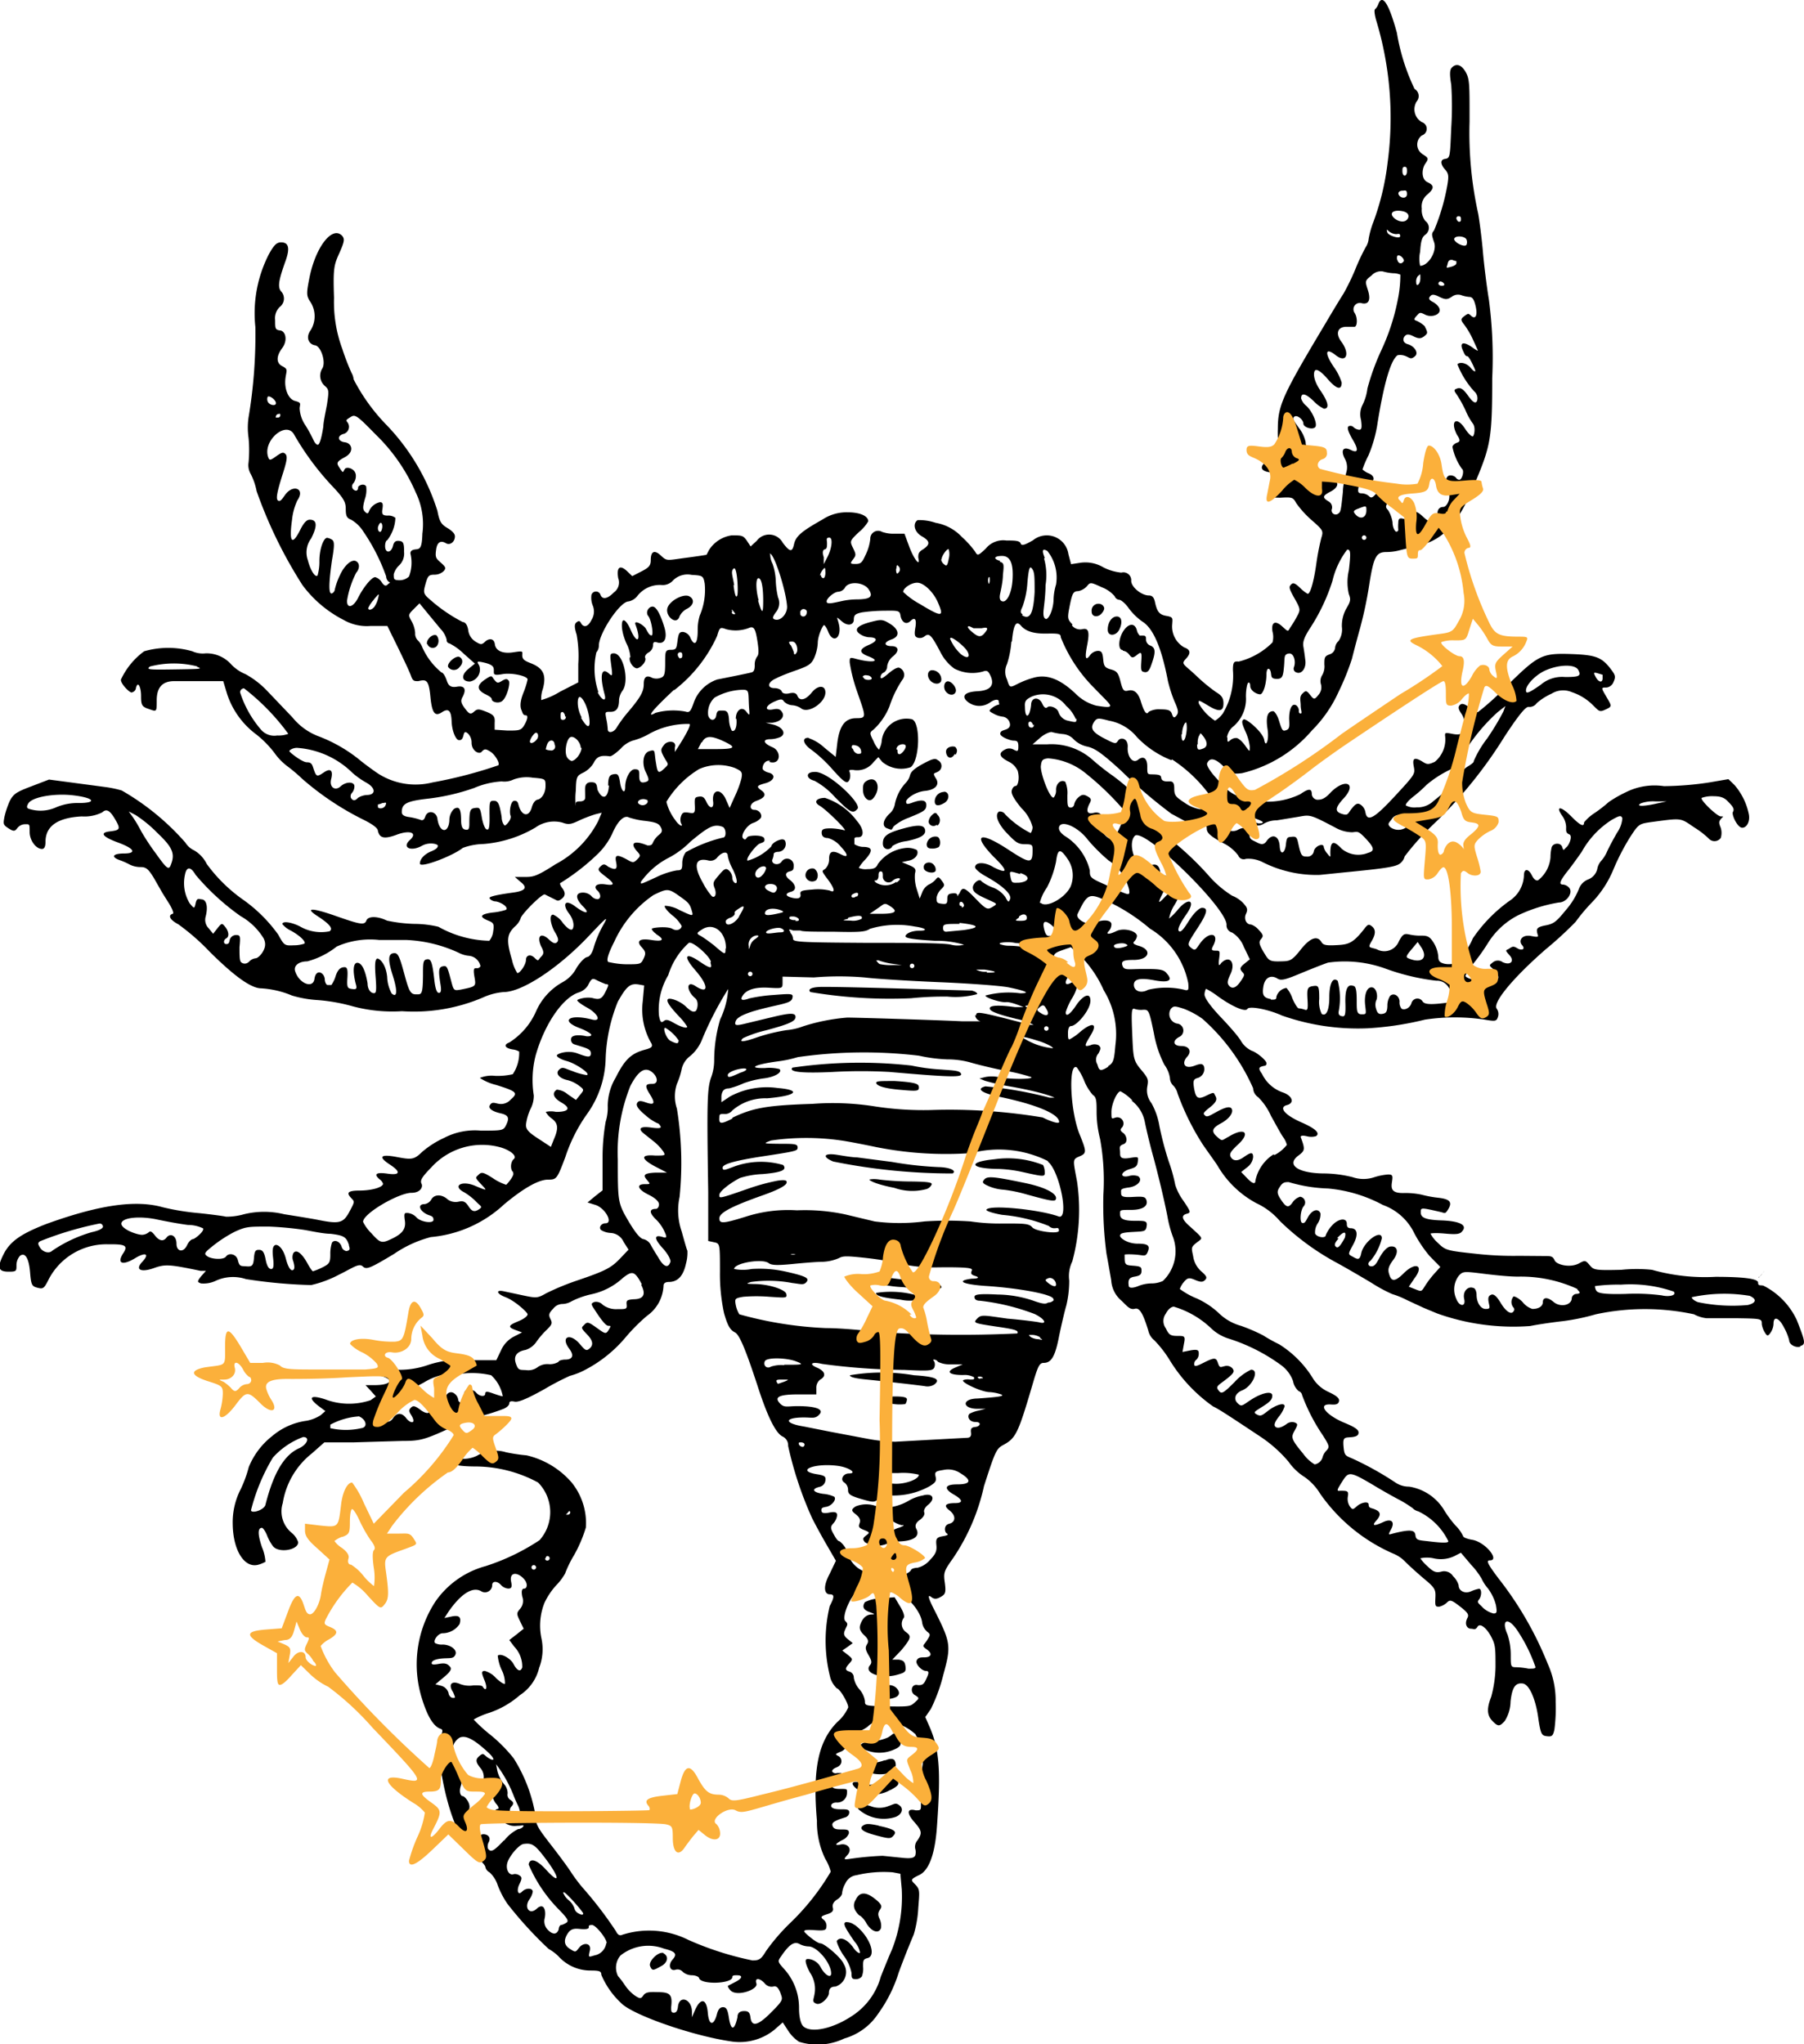 <svg xmlns="http://www.w3.org/2000/svg" viewBox="0 0 87.6 99.27"><defs><style>.cls-1{fill:#fbb03b;}</style></defs><title>Asset 521</title><g id="Layer_2" data-name="Layer 2"><g id="Layer_1-2" data-name="Layer 1"><path d="M24.35,34.07c-.2.11-.47,0-.47-.1s-.16-.18-.34-.27c-.4-.21-.38-.43,0-.69s.32-.17.46,0,.17.18.37.06.26-.11.34,0S24.61,33.92,24.35,34.07Zm-2.59-1.68a.34.34,0,0,0,.56,0c.17-.17.17-.38,0-.48S21.69,32.2,21.76,32.39Zm-1-1.1a.27.27,0,0,0,.44.1.42.42,0,0,0,0-.53C21,30.75,20.67,31.09,20.74,31.29ZM85.58,61.85c.14-.18.13-.18,0,0s-.19.16-.19.19S85.44,62,85.58,61.85ZM44.91,40.26c-.08-.21-.39-.21-1.13,0s-.91.37-.91.71.39.33.46.12a1.57,1.57,0,0,1,.69-.24C44.74,40.7,45,40.53,44.91,40.26Zm-5.36-2.77c-.43,0-.43.32,0,.43a3.69,3.69,0,0,1,1,.8c.74.75.87.82,1.09.56S40.18,37.43,39.55,37.49Zm2.56.42c-.18.1-.22.21-.2.52s.29.59.5.33C42.81,38.28,42.59,37.65,42.11,37.91Zm2.75,4.24c0,.2.47.31.57.15a.33.33,0,0,0-.08-.29C45.19,41.79,44.81,41.89,44.86,42.15ZM45.71,33a.45.45,0,0,0-.45-.45c-.23,0-.27.32-.07.52S45.71,33.24,45.71,33Zm-6.58,9.6a.33.33,0,0,0,.51.14.4.4,0,0,0-.1-.55A.33.33,0,0,0,39.13,42.61Zm5.07-5A.8.8,0,0,1,44,38a2.12,2.12,0,0,0-.55,1.07.8.8,0,0,1-.27.46c-.31.3-.36.61-.1.7s.19.1.32-.1a2.33,2.33,0,0,1,.71-.41c.79-.32.87-.38.87-.63s-.25-.27-.7-.1c-.22.08-.28.07-.28-.06s.42-.47.92-.52.72-.3.53-.6-.08-.23.09-.33a.31.31,0,0,0,0-.56c-.12-.11-.27-.07-.73.18S44.23,37.5,44.2,37.63ZM45,41c0,.15.07.21.25.21a.62.62,0,0,0,.33-.07c.12-.12.08-.45-.06-.5A.42.42,0,0,0,45,41Zm-5.7-5.14a2.14,2.14,0,0,1,.73.45l.55.45.08-.69c.11-.84.38-1.19.92-1.19s.46-.07,0-1.41a7.76,7.76,0,0,1-.32-1.3c0-.22,0-.25.24-.19.85.24,1.35.15.63-.12-.43-.17-.41-.34.06-.54s.42-.37,0-.37a.92.92,0,0,1-.45-.17c-.29-.21-.1-.41.57-.58.5-.13.56-.12.93.11s.51.58.06.74-.34.33,0,.33.38.24.07.49a.76.76,0,0,0-.29.48.36.36,0,0,1-.16.31.25.25,0,0,0-.16.22c0,.12.11.06.38-.17s.45-.31.53-.28a.37.37,0,0,1,.15.58,5.29,5.29,0,0,0-.63,1.3,3.13,3.13,0,0,1-.77,1.12c-.2.15-.2.17,0,.57a1.32,1.32,0,0,0,.26.41s.1-.17.13-.38a1.21,1.21,0,0,1,1.47-1.1c.43.14.39,2-.06,2.33A1.43,1.43,0,0,1,42.84,37l-.19-.23-.23.24a1,1,0,0,1-1,.38c-.17,0-.21,0-.16.11a.57.57,0,0,1,0,.34c-.11.27-.23.2-.85-.49a6.65,6.65,0,0,0-1-.93C39,36.14,38.92,35.83,39.25,35.83Zm4.28.56c0,.11,0,.21.1.21s.36-.31.29-.43S43.53,36.16,43.53,36.39Zm-1.64-3.51c0,.06.1.11.23.11s.19-.05.15-.11a.26.26,0,0,0-.22-.11C42,32.77,41.89,32.82,41.89,32.88Zm-.52,3.46a.31.31,0,0,0,.23.24c.15,0,.19,0,.16-.16a.31.31,0,0,0-.23-.24C41.38,36.15,41.34,36.2,41.37,36.34Zm4.11,3.72a.35.35,0,0,0,0-.51c-.08-.13-.13-.13-.27,0a.53.53,0,0,0-.17.33A.24.24,0,0,0,45.48,40.06Zm.88-3.44c.09-.17.07-.25,0-.35s-.51-.05-.47.24S46.21,36.89,46.36,36.62ZM44,79.27a.49.49,0,0,1-.12-.69c.06-.07,0-.28-.17-.56l-.27-.45-.68.06a1.68,1.68,0,0,0-.76.18c-.14.22-.08.37.22.48s.27.11.07.12-.41.16-.52.51c-.05.17,0,.31.19.49s.24.29.14.45-.07.27.08.53.17.36.06.49c-.31.38.57.68,1.35.45.36-.1.41-.15.38-.39s-.1-.3-.33-.34l-.31,0,.44-.46C44.24,79.57,44.27,79.46,44,79.27Zm-1,2.6c-.41.08-.54.29-.34.53s.18.18.63.09.43-.33.22-.53A.52.52,0,0,0,43,81.87Zm1.38-15.08a9.27,9.27,0,0,0-3.11,0c0,.08.2.14.64.19,1.28.13,2.65.29,3,.34a.63.63,0,0,0,.46-.08C45.67,67,45.5,66.86,44.38,66.79ZM43.15,87.71a1.18,1.18,0,0,1-.89,0c-.56-.15-.78-.09-.56.17a1.85,1.85,0,0,0,1.79.36c.3-.12.4-.39.2-.55S43.45,87.61,43.15,87.71Zm1.92-14.63c-.15.12-.23.27-.19.37s-.05.25-.22.37-.25.26-.17.42c.2.36-.1.59-.79.62A2.24,2.24,0,0,0,43,75a1.18,1.18,0,0,1-1-.1c-.12-.15-.11-.2.06-.33s.19-.15-.09-.26-.29-.16-.23-.33,0-.29-.19-.44-.25-.22,0-.38a1.37,1.37,0,0,1,1.16.06,2.46,2.46,0,0,0,1.42-.34,2.09,2.09,0,0,1,.68-.25C45.28,72.49,45.45,72.77,45.07,73.08Zm-1.25,1a1.3,1.3,0,0,1-.52-.24.61.61,0,0,0-.51-.15c-.18.06-.18.08,0,.21a.36.36,0,0,1,.12.43c-.08.32.07.38.28.12a1.14,1.14,0,0,1,.48-.26C43.87,74.11,43.93,74.07,43.82,74.06Zm-.86-6a2.13,2.13,0,0,0,1,.11.42.42,0,0,0,.08-.23c0-.1-.18-.14-.6-.14C42.89,67.83,42.59,68,43,68.09Zm-.3,20.58c-.49-.1-.6-.1-.75,0s-.17.26.57.46.77.19.93,0S43.37,88.82,42.66,88.67Zm.82-13.47a2.61,2.61,0,0,1-.69,0c-.35,0-.46,0-.46.16,0,.32.73.64,1.19.51a.79.79,0,0,0,.38-.25A.34.34,0,0,0,43.48,75.2Zm2.93-41.6c.06-.17-.19-.5-.38-.5s-.24.32-.1.5S46.33,33.8,46.41,33.6Zm.81,14.52c-.21,0-6-.19-7.28-.18-.5,0-.74.1-.59.25a23.25,23.25,0,0,0,4.89.3A16.06,16.06,0,0,1,46,48.4a4,4,0,0,0,1.45-.12C47.46,48.22,47.35,48.15,47.22,48.12Zm-15,46.74c-.24-.09-.75.4-.65.64s.15.21.53,0h0C32.43,95.32,32.49,95,32.21,94.86ZM43.34,85c.44-.17.49-.31.26-.62s-.16-.19-.48,0a2.26,2.26,0,0,1-.7.18,1.22,1.22,0,0,0-.53.1c-.14.09-.14.12,0,.26A1.73,1.73,0,0,0,43.34,85Zm-.79,7.27c-.49-.41-.81-.41-1,0a.48.48,0,0,0,0,.54c.08.13.18.23.22.23a1.14,1.14,0,0,1,.31.38c.25.4.59.51.7.22h0a.77.77,0,0,0-.06-.43c-.1-.21-.09-.31,0-.45S42.88,92.55,42.55,92.27Zm.4-6.78a2.08,2.08,0,0,1-.65.13c-.34,0-.47.18-.29.39a1.74,1.74,0,0,0,1.21.09.42.42,0,0,0,.21-.62C43.34,85.4,43.21,85.4,43,85.49Zm-1.45,8a.64.64,0,0,0-.43-.14c-.17.06,0,.32.42.94a1.1,1.1,0,0,1,.27.53c0,.08-.18,0-.35-.27-.3-.39-.63-.51-.78-.28,0,.06.11.37.32.68a2.13,2.13,0,0,1,.4.87c0,.22,0,.3.21.3a.38.38,0,0,0,.29-.13,1.05,1.05,0,0,0,.06-.48c0-.27,0-.36.2-.41C42.6,95,42.21,94,41.5,93.48Zm1.73-6.55c.45-.24.49-.33.24-.55s-.25-.1-.67.11-.55.22-.87.11c-.57-.18-.72,0-.24.33A1.52,1.52,0,0,0,43.23,86.93Zm2.61-48.48a.46.46,0,0,0-.45.46c0,.22.17.25.46.08S46.1,38.45,45.84,38.45Zm7.7-8.72c.11-.17.1-.24,0-.35a.33.33,0,0,0-.53.3C53,30,53.38,30,53.54,29.73ZM33,29.93a.8.8,0,0,1,.35-.36c.34-.17.4-.46.12-.61s-1,.23-1.07.61S32.86,30.39,33,29.93Zm-2.42,2c-.05.2.17.53.36.53a.56.56,0,0,0,.27-.18c.1-.1.16-.25.12-.33s.05-.2.16-.26a.42.42,0,0,0,.22-.34c0-.16.05-.2.2-.15.36.11.51-.21.35-.74s-.37-1-.57-1-.36.28-.21.46.27.94.16.94-.18-.15-.28-.33-.61-.47-.5-.19c.29.77.09,1-.24.24-.13-.3-.28-.49-.36-.45s-.13.45.15,1.1A1.73,1.73,0,0,1,30.61,31.92ZM54.34,30.6c.18-.35.14-.66-.11-.66s-.44.3-.44.64S54.18,30.89,54.34,30.6Zm.18,1a.47.47,0,0,1,.32.2c.12.16.17.17.38,0s.23-.12.2.33,0,.48.15.51.23-.07.31-.28c.24-.65.25-.88,0-1a.32.32,0,0,1-.23-.28c0-.19,0-.23-.3-.21,0,0-.11-.1-.14-.24-.09-.39-.4-.37-.65,0S54.27,31.57,54.52,31.57Zm32.9,33.8c-.23.07-.54-.1-.54-.31a2.55,2.55,0,0,0-.23-.58c-.25-.51-.53-.63-.53-.22a.83.83,0,0,1-.15.44c-.11.16-.16.17-.26,0a1.08,1.08,0,0,1-.16-.42c0-.27,0-.27-1.24-.29l-1.45,0a1.65,1.65,0,0,1-.6-.19,11.37,11.37,0,0,0-4.77,0,10.51,10.51,0,0,1-1.58.33c-.54.06-1.27.17-1.61.24a11,11,0,0,1-4.51-.61l-.65-.27-.82-.38a4.2,4.2,0,0,0-.71-.29,7,7,0,0,1-1-.54c-.5-.3-1.24-.73-1.64-.95a12.31,12.31,0,0,1-2.82-2.06A3.42,3.42,0,0,0,61,58.43a4.81,4.81,0,0,1-1.89-1.84c-.21-.31-.53-.75-.7-1a12.26,12.26,0,0,1-1.23-2.49.82.82,0,0,0-.21-.38.53.53,0,0,1-.16-.37,1.45,1.45,0,0,0-.27-.64,5.38,5.38,0,0,1-.51-1.54c-.23-1.1-.25-1.14-.52-1.13A1,1,0,0,1,55.1,49c-.15-.06-.17.08-.12,1.22s.05,1.28.42,1.72.37.49.31.84a1,1,0,0,0,.2.79,3.39,3.39,0,0,1,.39,1.12,15.71,15.71,0,0,0,.45,1.71,7.82,7.82,0,0,1,.32,1.15,2.65,2.65,0,0,0,.39.76c.37.55.38.58.16.64s-.28.21.08.54c.77.71.73.61.42.85s-.26.27-.18.68a1.2,1.2,0,0,0,.4.73c.25.22.29.3.18.41s-.21.12-.49,0-.37-.11-.55.11a1.09,1.09,0,0,0-.19.33,3.57,3.57,0,0,0,.8.45,3.93,3.93,0,0,1,1.08.71,2.49,2.49,0,0,0,1.09.63,8.69,8.69,0,0,1,1.07.46,8.11,8.11,0,0,0,.79.44A5.11,5.11,0,0,1,63.79,67a1.78,1.78,0,0,0,.74.61c.38.18.52.3.49.44s-.13.18-.39.16c-.69-.05-.25.52.68.9.46.19.66.32.66.46s-.1.21-.39.23-.38,0-.34.45.09.44.44.59A15.26,15.26,0,0,1,67.76,72a1.18,1.18,0,0,0,.67.2,2.43,2.43,0,0,1,1.67,1.1,5.27,5.27,0,0,0,.58.79,1.79,1.79,0,0,1,.37.52c0,.05.19.13.43.17.64.1,1.36,1,.87,1-.19,0-.14.14.41.87a16.81,16.81,0,0,1,2.39,4.14,4.34,4.34,0,0,1,.39,1.87A7.94,7.94,0,0,1,75.48,84c-.07.31-.12.35-.37.32s-.3-.09-.42-.93-.42-1.59-.75-1.63-.51.14-.59.88a1.82,1.82,0,0,1-.28.94c-.25.28-.33.28-.6,0s-.28-.61-.06-1.17a5.92,5.92,0,0,0,.21-1.45c0-.93,0-1.08-.22-1.49s-.53-.66-.65-.47-.18.1-.33.1-.34-.19-.16-.53c.08-.15,0-.25-.25-.46-.53-.42-.59-.44-.76-.27a.84.84,0,0,1-.36.19c-.18,0-.21,0-.19-.41s0-.49-.53-.93c-.31-.26-.72-.63-.91-.82a1.72,1.72,0,0,0-.61-.42,8.42,8.42,0,0,1-3.54-2.9,2.72,2.72,0,0,0-.75-.81,2.74,2.74,0,0,1-.79-.75,6.46,6.46,0,0,0-1.37-1.22c-1.76-1.17-2-1.32-2.3-1.47a7.6,7.6,0,0,1-2.08-2.21,5.51,5.51,0,0,0-.77-1,.82.82,0,0,1-.29-.47c-.26-.85-.43-1.12-.65-1.06s-.34-.08-.64-.38a1.4,1.4,0,0,1-.51-1c-.05-.29-.15-.87-.23-1.29A18,18,0,0,1,53.58,58a11.27,11.27,0,0,0-.16-2.68,5.35,5.35,0,0,1-.17-1.27c0-.54,0-.76-.18-.87a2.39,2.39,0,0,1-.43-.71,3,3,0,0,0-.35-.63c-.42-.26-.33,2.09.13,3.24.35.86.35.93,0,1.08s-.32.15-.12,1.22a9.57,9.57,0,0,1-.23,3.88,1.63,1.63,0,0,0-.15.93,5.21,5.21,0,0,1-.14,1.21c-.09.3-.25,1-.35,1.48-.19,1-.38,1.31-.75,1.31-.19,0-.27.14-.48.84-.76,2.6-.86,2.81-1.49,3.15-.33.18-.39.32-.93,2a10.05,10.05,0,0,1-1.49,3.48c-.46.65-.48.71-.41,1.22s0,.56-.21.68-.32.1-.45,0-.21-.09.09.51c.87,1.72.89,1.83.49,3.29A8.12,8.12,0,0,1,45.2,83l-.27.39.22.5c.47,1.1.54,2.13.35,4.78-.09,1.35-.38,2.16-.86,2.39s-.4.25-.18.48.19.35.13,1.13a5.48,5.48,0,0,1-.22,1.28c-.09.21-.42,1-.73,1.85a6.87,6.87,0,0,1-1,2A2.93,2.93,0,0,1,41,99a3,3,0,0,1-2.2.16,1.82,1.82,0,0,1-.53-.54l-.26-.4-.41.36a2.68,2.68,0,0,1-2.05.57c-1.91-.27-4.86-1.3-5.4-1.88a4,4,0,0,1-.95-1.36c0-.18-.09-.21-.54-.21A2.09,2.09,0,0,1,27.11,95a2.28,2.28,0,0,0-.47-.35,18.94,18.94,0,0,1-2-2.19,4.23,4.23,0,0,1-.47-.9,1.47,1.47,0,0,0-.4-.63.38.38,0,0,1-.2-.25c0-.08-.19-.29-.41-.47-.88-.71-1.58-2.6-1.85-5a2.08,2.08,0,0,1,.08-.86c.12-.29.12-.35,0-.39-.33-.11-.62-.58-.88-1.4a5.57,5.57,0,0,1,.64-4.79,4.35,4.35,0,0,1,2.43-1.71,10.6,10.6,0,0,0,2.62-1.26A2.05,2.05,0,0,0,26.13,72a6.44,6.44,0,0,0-3-.78c-.92,0-1.23-.11-1.23-.22s.16-.15.52-.15a1.55,1.55,0,0,0,.74-.15,1.76,1.76,0,0,1,1.41-.17,8.39,8.39,0,0,0,1,.15A4.12,4.12,0,0,1,27.76,72a3.14,3.14,0,0,1,.69,2.18,6.6,6.6,0,0,1-.57,1.34,5.45,5.45,0,0,0-.44.9A2.75,2.75,0,0,1,27,77a3.49,3.49,0,0,0-.56.84,3,3,0,0,0-.15,1.72A2.51,2.51,0,0,1,26.18,81a2.19,2.19,0,0,1-.94,1.33,4.4,4.4,0,0,1-1.47.85,3.62,3.62,0,0,0-.77.33,7.52,7.52,0,0,0,.81.74,7.4,7.4,0,0,1,1.13,1.14A7.5,7.5,0,0,1,26,88.16c0,.44.12.62.74,1.42.39.5.8,1.06.92,1.24a8.22,8.22,0,0,0,.6.82,19.16,19.16,0,0,1,1.65,2.15c.08.17.18.23.29.18a4.25,4.25,0,0,1,3.22.24,15,15,0,0,0,3.12,1c.33,0,.42-.06.66-.46a9.88,9.88,0,0,1,1.14-1.33,11.63,11.63,0,0,0,2-2.52,2.34,2.34,0,0,0-.27-.63,4.09,4.09,0,0,1-.4-1.84c-.22-2.53.07-3.88,1-4.81a2,2,0,0,0,.52-.7c0-.22-.42-.92-.55-.92a1.22,1.22,0,0,1-.31-.48A7.19,7.19,0,0,1,40.29,78c.24-.45.23-.57,0-.57s-.37-.31,0-1l.3-.63-.44-.76c-.24-.41-.56-1-.72-1.32a17.74,17.74,0,0,1-1.16-3.5.47.47,0,0,0-.28-.46c-.32-.17-.7-.92-1.15-2.29-.65-2-.94-2.65-1.15-2.76s-.34-.26-.53-.93a8.93,8.93,0,0,1-.2-2c0-1.38,0-1.39-.29-1.45l-.28-.06,0-2.4c-.07-4.36-.05-5,.14-5.54a2.42,2.42,0,0,0,.15-.82,7.08,7.08,0,0,1,.29-2,4,4,0,0,0,.39-1.48,16.23,16.23,0,0,0-1.3,2.53,2,2,0,0,1-.55.73,1.1,1.1,0,0,0-.4.59,3.49,3.49,0,0,1-.24.76,1.88,1.88,0,0,0,0,1.2A16.47,16.47,0,0,1,33,58.13a3.11,3.11,0,0,0,.1,1.67c.13.47.25.9.28.94a2,2,0,0,1-.07.63c-.13.6-.4.89-.84.89-.15,0-.25.06-.25.18a1.89,1.89,0,0,1-.81,1.47,9.07,9.07,0,0,0-1,1,6.46,6.46,0,0,1-2.12,1.68,3.45,3.45,0,0,1-.62.23,13,13,0,0,0-1.26.66c-.85.47-1.24.63-1.43.59s-.25,0-.25.09-.14.21-.3.27a10.73,10.73,0,0,1-1.39.42,1.3,1.3,0,0,0-.38.13c-2,.93-2.11,1-3.12,1l-2.38.07-1.41,0-.61.54A3.84,3.84,0,0,0,13.73,73a1.34,1.34,0,0,0,.43,1.44,1,1,0,0,1,.32.46c0,.38-.93.54-1.22.2a2.3,2.3,0,0,1-.3-.55c-.08-.19-.19-.35-.24-.35-.21,0-.21.32,0,.94a2.14,2.14,0,0,1,.17.71s-.2.11-.38.15c-.66.15-1.2-.73-1.21-2a3.51,3.51,0,0,1,.39-1.68,5.94,5.94,0,0,0,.39-1.07,3.66,3.66,0,0,1,1.13-1.5A3.24,3.24,0,0,1,14.89,69a1.89,1.89,0,0,0,.68-.27l.23-.2-.35-.26c-.52-.41-.36-.54.34-.31A3.27,3.27,0,0,0,18,68l.25-.18L18,67.54l-.25-.27.44,0c.72,0,1-.23.37-.43s-.35-.32.64-.32a4.18,4.18,0,0,0,1.59-.23,4.92,4.92,0,0,1,2-.23H24.1l.23-.48a1.38,1.38,0,0,1,.63-.67l.39-.2-.3-.11c-.41-.15-.38-.23.14-.44.24-.1.43-.24.43-.33S25,63.17,24.55,63s-.48-.37-.1-.29l.94.2c.66.14.71.14,1.13-.1a12.29,12.29,0,0,1,1.53-.63c1.38-.47,1.64-.61,2.1-1.1l.37-.39-.24-.38a.73.73,0,0,0-.62-.43,1,1,0,0,1-.47-.14c-.13-.12,0-.33.21-.33.39,0,0-.73-.48-.89l-.39-.12.36-.3.37-.29,0-1.57a10,10,0,0,1,.15-1.76,2.28,2.28,0,0,0,.1-.78,2.72,2.72,0,0,1,.39-1.37c.43-.86.74-1.16,1.38-1.34.35-.09.42-.15.36-.3a3.25,3.25,0,0,1-.43-2.05l.07-.78L31,47.81c-.4-.06-.58.09-1,.84a8.06,8.06,0,0,0-.59,2.74,4.81,4.81,0,0,1-.88,2.68,7.8,7.8,0,0,0-1.08,2.13c-.4,1.06-.42,1.09-.84,1.09s-1.11.35-2.13,1.2a6,6,0,0,1-3.56,1.59,5.69,5.69,0,0,0-1.79.82c-1.2.72-1.34.77-1.52.6s-.5.09-1.14.4a5.46,5.46,0,0,1-1.36.51,24.23,24.23,0,0,1-3.17-.29,2,2,0,0,0-1.48.09,1.38,1.38,0,0,1-.7.12c-.19-.07-.19-.09,0-.34l.24-.27-.26,0c-1.53-.32-1.72-.33-2.28-.13s-.94.11-.55-.31.12-.46-.34-.18c-.64.39-.92.26-.57-.26.22-.35.08-.42-.75-.41a3.16,3.16,0,0,0-2.9,1.73c-.21.42-.26.45-.53.38s-.31-.13-.36-.75-.22-1-.49-.8a.69.69,0,0,0-.17.46c0,.28,0,.31-.38.31-.51,0-.57-.2-.25-.84s.86-1,2.06-1.47c2.59-.94,4.36-1.19,5.67-.82a11.86,11.86,0,0,0,1.8.29c.65.07,1.23.15,1.27.17a3.11,3.11,0,0,0,.88-.12,4.11,4.11,0,0,1,1.95,0c.63.1,1.38.22,1.67.28,1,.2,1.2.15,1.49-.39s.26-.49.08-.69-.23-.35.41-.35,1.15-.17,1.15-.33a.42.42,0,0,0-.16-.21c-.31-.26-.18-.36.38-.28s.71-.05.1-.45-.39-.5.34-.36.85.13,1.23-.24a4.52,4.52,0,0,1,1.06-.68,3.23,3.23,0,0,1,1.8-.36c1.07,0,1.1,0,1.24-.3s.12-.45-.28-.54-.62-.24-.52-.4.2-.11.39-.07a.63.63,0,0,0,.62-.2c.37-.32.31-.39-.71-.71a2.45,2.45,0,0,1-.79-.34,1.52,1.52,0,0,1,.74-.1,3.27,3.27,0,0,0,.86-.08,1.85,1.85,0,0,0,.31-1.1.78.78,0,0,0-.3-.1c-.39-.06-.48-.23-.18-.34a3.41,3.41,0,0,0,1.29-1.49,3,3,0,0,1,1.3-1.44A1.68,1.68,0,0,0,28,47c.17-.27.39-.5.51-.52s.25-.18.34-.53a5.22,5.22,0,0,1,.43-1c.28-.5.23-.46-.71.53-1.46,1.54-3.22,2.7-4.11,2.7a3,3,0,0,0-1,.26,8.52,8.52,0,0,1-3.94.67,7.46,7.46,0,0,1-2.4-.24,8.61,8.61,0,0,0-1.69-.3,5.49,5.49,0,0,1-1.25-.22A4.54,4.54,0,0,0,12.69,48c-.49,0-1.29-.57-2.5-1.77a11,11,0,0,0-1.53-1.34c-.4-.21-.52-.43-.28-.51.08,0,0-.23-.19-.53s-.34-.54-.37-.6l-.36-.63c-.26-.42-.37-.51-.63-.51A1.21,1.21,0,0,1,6.32,42a3.33,3.33,0,0,0-.49-.22c-.46-.16-.36-.33.2-.33s.58-.21-.32-.54c-.73-.27-.88-.47-.39-.53s.55-.1.3-.54-.43-.6-.65-.39a1.92,1.92,0,0,1-1,.2c-1.17.06-1.76.47-1.76,1.23,0,.24-.06.35-.17.35-.29,0-.6-.41-.6-.82s0-.38-.23-.38a.48.48,0,0,0-.37.19c-.12.16-.18.17-.44,0S.16,40,.21,39.7a4.29,4.29,0,0,1,.26-.79c.18-.35.31-.44,1.05-.72l.86-.33L3.44,38l1.65.22a5.31,5.31,0,0,1,.82.17A12.12,12.12,0,0,1,9,40.92a1,1,0,0,0,.43.38,1.58,1.58,0,0,1,.61.66,7.55,7.55,0,0,0,1.73,1.71,7.23,7.23,0,0,1,1.74,1.72c.29.53.31.54.75.52a1.64,1.64,0,0,0,.52-.08c.09-.09-.2-.38-.65-.63a1.23,1.23,0,0,1-.42-.32c0-.16.43-.1.85.11a2.05,2.05,0,0,0,1.44.24c.2-.13,0-.36-.6-.75s-.28-.41.89,0,1.41.47,1.5.23.57-.21,1,0a7.24,7.24,0,0,0,1.34.16,5.05,5.05,0,0,1,1.16.14,5.28,5.28,0,0,0,2.47.68.87.87,0,0,0,.19-.47c.06-.35,0-.41-.22-.5-.48-.19-.42-.32.17-.4a3.09,3.09,0,0,0,.66-.13c.15-.09-.14-.34-.47-.41-.18,0-.32-.12-.32-.17s.18-.13,1.13-.26c.61-.08.73-.24.39-.51L25,42.59l.46,0c.42,0,.56,0,1.52-.62a4.91,4.91,0,0,0,2.06-2.08l.18-.42-.29.07a6.58,6.58,0,0,0-.79.3c-.41.2-.54.22-.83.11a1.56,1.56,0,0,0-1.31.24,5.85,5.85,0,0,1-2.53.8,3.1,3.1,0,0,0-1,.19c-.48.39-2.08,1-2.08.76s.25-.47.54-.59.33-.2.33-.28-.41-.19-.76,0c-.55.31-1,.09-.6-.27s0-.5-.64-.26-.83.14-.91-.19c0-.14-.3-.34-.68-.53a13.82,13.82,0,0,1-3-2,7.65,7.65,0,0,0-.72-.61,2.87,2.87,0,0,1-.62-.64,5,5,0,0,0-.87-.89,4,4,0,0,1-1.44-2l-.18-.6-1,0-1.38,0c-.57,0-.85.3-.85.93s0,.55-.48.39c-.24-.1-.28-.18-.28-.6s-.15-.76-.25-.39c0,.12-.13.22-.22.22s-.51-.4-.51-.62A3.56,3.56,0,0,1,7,31.63a4.23,4.23,0,0,1,2.34,0,1.23,1.23,0,0,0,.65.1,1.61,1.61,0,0,1,1.25.55,2,2,0,0,0,.68.46,4.31,4.31,0,0,1,1.05.81l1.23,1.29a3,3,0,0,0,1.22.9,7.3,7.3,0,0,1,2,1.13c.15.13.56.44.91.68A3.37,3.37,0,0,0,21,38a21.78,21.78,0,0,0,3.19-.83c.11-.08-.14-.51-.37-.66s-.3-.15-.43,0-.49-.05-.49-.44a.63.63,0,0,0-.17-.44c-.14-.12-.18-.1-.23.1s-.13.23-.24.21-.31-.39-.33-.91-.15-.65-.47-.44-.48.09-.56-.75-.2-.85-.59-.76c-.2,0-.26,0-.35-.25s-.35-.79-.63-1.37l-.52-1.06H18a2.26,2.26,0,0,1-1.31-.29,5.75,5.75,0,0,1-2-1.69,22.06,22.06,0,0,1-2.23-4.57,3.07,3.07,0,0,0-.29-.84.85.85,0,0,1-.1-.55,6.32,6.32,0,0,0,0-1.19,3.47,3.47,0,0,1,0-1,24.2,24.2,0,0,0,.33-4.39,6.28,6.28,0,0,1,.66-3.54c.25-.45.38-.57.59-.57.37,0,.44.28.21.92-.33.92-.38,1.24-.22,1.45a.51.51,0,0,1-.06.77.77.77,0,0,0-.22.64c0,.4,0,.47.25.5s.38.47.09.86-.29.72,0,.87.22.19.17.53c-.09.54.12,1.07.45,1.16s.25.12.23.36a1.61,1.61,0,0,0,.29.84,6.88,6.88,0,0,1,.4.74c.05.1.13.19.19.19s.16-.17.27-.88c0-.21.11-.7.18-1.09.1-.66.09-.72-.11-.89a.66.66,0,0,1-.11-.86c.17-.32-.08-1.07-.36-1.11s-.49-.36-.21-.74a1.29,1.29,0,0,0-.06-1.43c-.15-.25-.15-.38,0-1.13.31-1.52,1.13-2.54,1.6-2,.11.15.09.28-.16.84s-.3.71-.25,2.16a6.55,6.55,0,0,0,.4,2.47,11.5,11.5,0,0,0,.45,1.17.74.74,0,0,1,.1.31,9.18,9.18,0,0,0,1.61,2.23,10.59,10.59,0,0,1,2.46,4.16c.1.52.18.65.48.83s.37.31.37.41c0,.27-.24.45-.44.33s-.41-.11-.47.3,0,.44.22.64.28.26.15.41a.64.64,0,0,1-.45.18c-.28,0-.33.06-.44.46s-.11.47.21.74a7.72,7.72,0,0,0,1.6,1.1c.14,0,.24.18.27.42a.76.76,0,0,0,.35.53c.26.16.3.16.47,0s.43-.18.47.13.37.47.89.39.44-.05.44.15.13.27.44.39c.59.24.74.57.56,1.24a1.4,1.4,0,0,0-.08.54,3.68,3.68,0,0,0,.92-.41l.88-.45v-.89A5.84,5.84,0,0,0,28,30.82c-.11-.35-.12-.51,0-.6s.15-.07.23.07.29.23.49-.18a.76.76,0,0,0,.06-.71,1,1,0,0,1-.06-.51.23.23,0,0,1,.44,0c.09.24.34.2.65-.12a.59.59,0,0,0,.21-.69c-.09-.53.08-.67.43-.34l.25.24.45-.23c.37-.19.45-.29.45-.55,0-.43.18-.51.49-.22s.29.23,1.22.11c.53-.07,1-.14,1-.15l.12-.23A1.57,1.57,0,0,1,35.53,26c.49,0,.55,0,.73.25l.19.29.3-.28a.75.75,0,0,1,1.26.1c.35.46.46.47.55.06s.43-.65,1.38-1.19a2.13,2.13,0,0,1,1.22-.35c.58,0,1,.17,1,.44a2,2,0,0,1-.45.52c-.45.43-.45.44-.29.77s.15.36,0,.56-.14.22.13.22.32-.09.49-.46a2.3,2.3,0,0,0,.22-.76.38.38,0,0,1,.57-.34,1.62,1.62,0,0,0,.61.09h.48l.24.65c.23.61.55,1,.43.51,0-.15,0-.27.23-.4.36-.24.35-.4-.05-.63s-.45-.64-.21-.79a2.45,2.45,0,0,1,.87.13,2.29,2.29,0,0,1,1.28.69,4.65,4.65,0,0,1,.64.71c.12.21.14.21.52-.15a1.09,1.09,0,0,1,1-.39c.38,0,.64,0,.69.14s.21.07.6-.15a1.06,1.06,0,0,1,1.72.67l.13.49.46-.07a1.72,1.72,0,0,1,1.12.23,2.46,2.46,0,0,0,.86.25.38.38,0,0,1,.48.4c0,.3.5.71.86.71.16,0,.24.09.29.3.1.48.21.63.55.69s.31.1.29.41a1.17,1.17,0,0,0,.58,1.12c.31.11.34.28.09.55s-.13.24.47.8a8.27,8.27,0,0,0,1,.83c.27.16.35.29.35.54,0,.4-.21.43-.74.11s-.46-.26-.46-.11A2.36,2.36,0,0,0,59,35a1.25,1.25,0,0,0,.38-.35,3.58,3.58,0,0,0,.49-2.11c0-.39.05-.43.28-.41a3.51,3.51,0,0,0,1.64-.93,1,1,0,0,0,0-.53c-.07-.45.13-.56.47-.25s.26.25.43,0A4.71,4.71,0,0,0,63,29.9c.15-.28.15-.33-.14-.84s-.27-.56-.17-.67.2-.07.44.16a1.66,1.66,0,0,0,.37.29c.13,0,.3-.61.42-1.47a11.93,11.93,0,0,1,.24-1.24c.11-.35.09-.38-.48-.88a4.74,4.74,0,0,1-.74-.82c-.15-.28-.2-.29-.76-.26-.75,0-.78-.1-.15-.56s.54-.66-.13-.66c-.83,0-.84-.4,0-.75.26-.11.29-.17.22-.37a4.44,4.44,0,0,1-.07-1c0-1.16.25-1.67,2.33-5.15.37-.63.76-1.27.86-1.42a11.49,11.49,0,0,0,.56-1.15A9.94,9.94,0,0,1,66.32,12a.88.88,0,0,0,.14-.4,4.33,4.33,0,0,1,.23-.82,12.43,12.43,0,0,0,.69-2.88A16.32,16.32,0,0,0,66.83,1c-.08-.27-.11-.52-.06-.55a.63.63,0,0,0,.16-.25c.2-.53.52,0,.9,1.39a10.1,10.1,0,0,0,.86,2.73.4.4,0,0,1,.1.61.72.72,0,0,0,.25,1,.34.34,0,0,1,0,.65.55.55,0,0,0,.06.92c.27.18.28.2.11.45s-.21.75.11.9.34.29,0,.59a.74.74,0,0,0-.28.69.86.86,0,0,0,.17.6.41.41,0,0,1,0,.67c-.16.11-.22.32-.25.83a1.52,1.52,0,0,0,0,.68c.4,0,.83-.71.68-1.14s-.11-.43,0-.59A10.28,10.28,0,0,0,70.28,9c.08-.47.06-.58-.12-.78s-.26-.46,0-.5.25-.09.31-1.51a16.09,16.09,0,0,0,0-2.1c-.08-.47-.07-.68,0-.79.21-.26.48-.2.69.16s.2.61.2,2.43a18.14,18.14,0,0,0,.42,4.47c.06.34.17,1.17.23,1.86s.19,1.72.29,2.32a21.45,21.45,0,0,1,.16,3.81c0,2.9-.08,3.27-.8,5-.8,2-1.55,2.84-2.72,3.11l-.92.23a2.57,2.57,0,0,1-.7.1c-.5,0-.62.23-.84,1.64a19.09,19.09,0,0,1-.44,2.07c-.16.57-.33,1.23-.39,1.47A12.21,12.21,0,0,1,65,33.6a6.31,6.31,0,0,1-1.29,1.87,6.45,6.45,0,0,1-3.4,2.08c-.52.06-.56,0-.92-.35s-.65-.45-.78-.11c0,.12.15.4.62.88a2.16,2.16,0,0,0,1.41.85,3.65,3.65,0,0,0,2.5-.25c.4-.28.56-.29.56,0a.3.3,0,0,0,.25.27c.18,0,.35,0,.69-.38.72-.7,1.27-.39.59.33-.39.43-.42.62-.09.73s.3,0,.49-.24.29-.3.44-.2a.56.56,0,0,1,.23.35c.08.51.41.34,1.42-.75s1-1.09.93-1.46,0-.49.44-.22c.22.14.28.13.58,0a1.4,1.4,0,0,0,.5-1.28c0-.13,0-.15.35-.08s.44,0,.51-.08a.91.91,0,0,0-.08-.92c-.14-.21-.15-.31-.06-.4s.21-.07.45.11a1.5,1.5,0,0,0,.42.24,13.27,13.27,0,0,0,1.44-1.31c1.54-1.51,1.68-1.57,3.25-1.51,1.08.05,1.36.17,1.81.78.18.24.2.33.09.57a.41.41,0,0,1-.34.27c-.27,0-.27,0,0,.46s.27.46-.05.61-.31.07-.69-.29a2.57,2.57,0,0,0-.93-.55,1.07,1.07,0,0,0-1,.07,2.89,2.89,0,0,0-.72.46.42.42,0,0,1-.4.18c-.13,0-.42.31-1.16,1.44A21.65,21.65,0,0,1,69.64,40a13.22,13.22,0,0,0-1.43,1.59.62.62,0,0,1-.21.33c-.19.17-.66.25-2.74.45l-1.17.12a5.79,5.79,0,0,1-2.8-.63,1.53,1.53,0,0,0-.79-.15.28.28,0,0,1-.37-.16A2,2,0,0,0,59.5,41c-.69-.36-.9-.54-.9-.75s-.1-.18-.36-.18a1.77,1.77,0,0,1-.73-.21l-.63-.34a23.93,23.93,0,0,1-2.44-2.09c-.92-.84-1.27-1.09-1.64-1.17a1.33,1.33,0,0,1-.65-.34.79.79,0,0,0-.55-.27,3.3,3.3,0,0,1-.54-.1c-.09,0-.33.09-.54.27l-.38.33.7,0a3,3,0,0,1,2.19.73c.21.19.65.55,1,.79,1,.74,1.52,1.33,1.55,1.81s.09.46.58.78a14.88,14.88,0,0,1,2.51,2.24,5.1,5.1,0,0,0,1.16,1,1.52,1.52,0,0,1,.53.35c.22.24.24.32.14.54s0,.51.25.51a.86.86,0,0,1,.38.27c.21.22.23.29.11.43s-.13.24.2.77c.18.29.26.33.72.32s.55,0,1-.57.8-.7,1-.38c.09.16.22.19.77.16s.77-.09,1.31-.78c.18-.24.23-.25.38-.13s.22.31,0,.69-.14.3.23.42a.76.76,0,0,0,1.08-.39c.18-.33.25-.38.49-.33a2.42,2.42,0,0,0,.62.06c.29,0,.4.06.58.35a1.56,1.56,0,0,1,.22.65c0,.22.06.3.28.36a1.07,1.07,0,0,0,.47,0,3.07,3.07,0,0,0,.93-1.23,7.26,7.26,0,0,1,1.78-1.82A1.54,1.54,0,0,0,74,42.52c0-.35.22-.35.39,0,.09.18.2.27.3.23a1.58,1.58,0,0,0,.6-1.11,2.06,2.06,0,0,1,.06-.5c.08-.21.44-.23.51,0s.08.11.21,0,.31-.55.13-.62-.15-.19-.15-.36a1,1,0,0,0-.17-.51c-.38-.52-.09-.52.42,0s.62.48.62.29a2.18,2.18,0,0,1,.52-.46,6.59,6.59,0,0,0,.68-.53,6,6,0,0,1,.82-.47,3.11,3.11,0,0,1,1.86-.3A15.32,15.32,0,0,0,83,38l.93-.16.29.28a3.11,3.11,0,0,1,.7,1.42c.07.34-.09.66-.32.66s-.53-.64-.45-.77,0-.25-.17-.43-.3-.33-.75-.33a1.54,1.54,0,0,0-.6.08c-.09.09.75.9.93.9s.11,0,0,.13-.09.21,0,.43a.84.84,0,0,1,0,.48.37.37,0,0,1-.56.06,4.17,4.17,0,0,0-.72-.56c-.71-.48-.57-.47-2.14-.26-.55.08-.58.1-1,.75a11.24,11.24,0,0,0-.78,1.51,5.11,5.11,0,0,1-1.1,1.68,8.54,8.54,0,0,0-.75.9,17.91,17.91,0,0,1-1.46,1.34c-1.59,1.39-2.59,2.6-2.37,2.88a.44.44,0,0,1,.06.39c-.07.22-.12.23-.64.14a9.74,9.74,0,0,0-2.91,0,15.08,15.08,0,0,1-2.78.42,11.09,11.09,0,0,1-4.16-.62c-.66-.3-1.59-.48-1.68-.32s-.72-.1-1.44-.62a3.73,3.73,0,0,0-.57-.36s-.07.13-.07.28.24.52.79,1.1.9,1,1,1.19a1.21,1.21,0,0,0,.5.44c.25.08.72.47.72.61s-.1.11-.22.15-.21.08,0,.36a1.75,1.75,0,0,0,1,.9c.48.16.6.52.21.62s-.16.46.73.85c.66.29.9.52.68.66a.85.85,0,0,1-.45,0c-.26-.06-.32,0-.28.07.21.57.2.63-.12.87-.62.46,0,.87,1.28.87a5.94,5.94,0,0,1,1.35.18,1.64,1.64,0,0,0,1.06,0,3,3,0,0,1,.66-.13c.23,0,.24.05.19.38s0,.54.61.52a3.77,3.77,0,0,1,.83.08,5.5,5.5,0,0,0,.81.15c.54.06.68.2.51.51s-.2.23-.36.19c-1-.23-1-.23-1,0s.13.37,1,.4,1.3.22,1,.54c-.1.13-.28.15-.83.1s-.7,0-.7,0a1.71,1.71,0,0,0,.37.46c.36.35.42.37,1.83.52a16.3,16.3,0,0,0,2.11.1L75,61c.3,0,.4,0,.49.21s.74.38,1.18.15c.29-.16.32-.16.52.08s.25.26,1.54.23a7.19,7.19,0,0,1,1.49,0,9.48,9.48,0,0,0,3.08.34c1.42,0,2.07.1,2.07.28s.12.11.26.15a3.55,3.55,0,0,1,1.62,1.67C87.67,65.18,87.69,65.29,87.42,65.37ZM80.33,39.05l.6-.13-.55,0a1.76,1.76,0,0,0-.69.09C79.42,39.15,79.72,39.18,80.33,39.05Zm-9.17,8.34c0,.14.82.33,1,.22a.46.46,0,0,1,.33,0c.32.1.36-.25.07-.5s-.25-.22-.06-.38a.39.39,0,0,1,.47,0c.38.17.59-.05.33-.34s-.16-.22,0-.33.21-.11.39,0,.41.06.22-.16,0-.53.45-.44.31,0,.28-.18,0-.26.42-.34.54-.21,1-.77a3.61,3.61,0,0,0,.61-1,.78.78,0,0,1,.45-.46.72.72,0,0,0,.44-.5.82.82,0,0,1,.19-.4,1.66,1.66,0,0,0,.29-.46c.1-.22.32-.63.49-.92a1.42,1.42,0,0,0,.25-.69c-.06-.15-.13-.14-.52.08a4.33,4.33,0,0,0-1.46,1.56c-.24.34-.57.8-.74,1-.33.44-.37.58-.15.58a.45.45,0,0,1,.29.16c.2.24-.13.71-.5.71a7.38,7.38,0,0,0-2,.63,3.72,3.72,0,0,0-1.44,1.33,9.86,9.86,0,0,1-.71,1A2.53,2.53,0,0,0,71.16,47.39Zm-2.75-.84c.6.25.94,0,.62-.52l-.19-.28-.3.36C68.27,46.43,68.25,46.49,68.41,46.55Zm-6.7,2c.21,0,.27,0,.27-.14a.59.59,0,0,1,.49-.43,1.44,1.44,0,0,1,.28.49c.11.27.26.5.31.5a1.18,1.18,0,0,1,.28.06c.16.06.18,0,.15-.51s0-.59.27-.63.3,0,.3.63a1.34,1.34,0,0,0,.12.72c.22.14.37-.18.37-.82s.17-1,.41-.78A3.4,3.4,0,0,1,65,49.15c0,.08,0,.17.15.2s.2,0,.18-.63.09-.95.38-.84c.13,0,.17.23.17.72s0,.66.24.66.22,0,.17-.45.06-.86.31-.86.33.47.22.65a.63.63,0,0,0,0,.39c.06.21.13.28.31.25s.23-.11.24-.39a.86.86,0,0,1,.13-.48c.18-.18.46,0,.46.28a.47.47,0,0,0,.1.34c.16.09.42-.05.48-.28a.3.3,0,0,1,.55-.06c.09.11.31.14.81.09s.68-.08.68-.26a1.25,1.25,0,0,0-.24-.53.64.64,0,0,0-.59-.32,10.78,10.78,0,0,1-2.45-.58,5.8,5.8,0,0,0-2.81-.3c-.22.07-.82.31-1.33.52-.76.32-.95.36-1.12.26-.33-.21-.62-.05-.69.37S61.35,48.46,61.71,48.52ZM77.48,32.87c.14.27.34.31.34.07,0-.09,0-.17,0-.17l-.23-.07C77.38,32.64,77.37,32.66,77.48,32.87Zm-3.38.66c0,.18.12.14.71-.27A1.6,1.6,0,0,1,76,32.88c.69,0,.79-.05.64-.34s-.91-.27-1.55,0C74.6,32.74,74.1,33.25,74.1,33.53Zm-5.83,5.59a.9.9,0,0,0,.52.09,1.12,1.12,0,0,0,.81-.3l.75-.61a1.7,1.7,0,0,0,.49-.61,1.22,1.22,0,0,1,.44-.47c.19-.11.31-.22.28-.25a5,5,0,0,1,.65-1.1A12.35,12.35,0,0,0,73,34.56l.1-.27-.38.3a9,9,0,0,0-1.57,1.87.5.5,0,0,0-.06.38c0,.11-.19.29-.74.57a5.31,5.31,0,0,0-1.07.7,7.05,7.05,0,0,1-.68.6C68.39,38.88,68.23,39.06,68.27,39.12Zm-.76,1.05a.66.66,0,0,0,.79,0c.18-.18.16-.53,0-.53a1,1,0,0,1-.32-.06c-.09,0-.26,0-.39.19S67.34,40,67.51,40.17Zm-7.9.12a.51.51,0,0,0,.52,0c.3-.16.54-.07.54.21s.13.29.34.4.35.16.5-.06c.27-.38.6-.25.63.25s.26.33.3-.06.09-.37.28-.39.25,0,.31.27c.14.64.17.69.43.69a.31.31,0,0,0,.34-.27c.06-.25.48-.41.48-.19a.73.73,0,0,0,.16.3c.17.21.17.21.16,0,0-.58.14-.66.55-.22a1.26,1.26,0,0,0,1.28.2c.33-.09.31-.24-.09-.67s-.41-.35-.68-.33a1.7,1.7,0,0,1-.73-.18c-1.27-.67-1.3-.68-1.83-.58L62,39.84a1.28,1.28,0,0,0-.63.16.53.53,0,0,1-.34.09c-.15,0-.24,0-.21-.1a.3.3,0,0,1,.28,0c.12,0,.22,0,.22-.06s-.69-.34-1.17-.34C59.31,39.54,59,40,59.61,40.29Zm6.74-14.18a.11.11,0,0,0-.22,0,.11.11,0,1,0,.22,0Zm0-1.32c0-.24,0-.24-.39-.09-.24.09-.26.14-.15.27C66.05,25.26,66.35,25.15,66.35,24.79ZM70.72,10.6a.23.23,0,0,0,.11.17c.06,0,.11,0,.11-.1s0-.17-.11-.17A.1.1,0,0,0,70.72,10.6Zm-.11,1c0,.18.51.43.6.29a.34.34,0,0,0,0-.26C71.12,11.45,70.61,11.42,70.61,11.63ZM70.27,13c.29-.05.45-.13.45-.22s0-.1,0-.1a.74.74,0,0,1-.2-.06c-.1,0-.18,0-.22.17S70.23,13,70.27,13Zm-.42.78c0,.05.07.1.17.1s.14-.05.1-.1a.23.23,0,0,0-.17-.11A.1.1,0,0,0,69.85,13.78Zm-1.08-.06c0,.24.2.09.2-.2s0-.19-.12-.11A.42.42,0,0,0,68.77,13.72Zm.39,2.61c-.16.12-.27.13-.53,0s-.34-.09-.42,0-.13.31.16.39.54.41.34.58-.23.09-.44,0a.7.7,0,0,0-.4-.05c-.33.21-.68,1.38-1,3.44a6.53,6.53,0,0,1-.42,1.43,4.85,4.85,0,0,0-.29.68s.13.12.28.18c.4.15.32.49-.12.49-.25,0-.33.05-.36.24s0,.25.17.25a.55.55,0,0,1,.35.14c.11.11.18.07.38-.17.47-.58,1-.24.61.37-.2.27-.21.33-.07.47a1.51,1.51,0,0,1,.22.6c0,.25.12.45.18.45a.09.09,0,0,0,.1-.09,1.82,1.82,0,0,1,0-.34c0-.2.06-.24.23-.2a.26.26,0,0,0,.33-.15c.15-.28.31-.26.67.08s.58.29.67-.17c0-.24.13-.33.29-.33s.4-.43.23-.75-.15-.78.1-.78a.35.35,0,0,1,.28.11.2.2,0,0,0,.16.1c.14,0,.26-.45.13-.53a2.77,2.77,0,0,1-.46-1.06c0-.07.1-.17.22-.21s.2-.09,0-.38c-.36-.7,0-.93.41-.27.14.21.3.36.36.34s.15-.42,0-.62a3.12,3.12,0,0,1-.36-.65,6.41,6.41,0,0,0-.41-.74c-.16-.22-.16-.25,0-.31s.29,0,.54.35.38.4.44.23a.44.44,0,0,0-.14-.44,4.19,4.19,0,0,1-.82-1.32c.13-.13.44-.06.63.16s.22.19.24.17-.29-.72-.39-.72-.14-.12-.21-.27c-.18-.39,0-.47.44-.17.18.14.31.2.28.15l-.24-.53a4,4,0,0,0-.41-.7c-.19-.24-.19-.29,0-.43s.19-.14.34,0,.32.06.21-.46c-.08-.35-.16-.47-.32-.47a1.67,1.67,0,0,1-.4-.09.5.5,0,0,0-.44.08c-.22.15-.32.15-.62,0s-.37-.1-.45,0,0,.18.14.25.4.28.33.47-.43.29-.7.15-.27-.09-.41.06-.14.2,0,.24a1.44,1.44,0,0,1,.39.26C69.34,16.17,69.34,16.18,69.16,16.33Zm-1-3.63c.07-.12-.21-.37-.3-.28a.23.23,0,0,0,0,.22C67.91,12.81,68.06,12.84,68.15,12.7ZM68.1,8.32c0,.12.05.21.11.21s.11-.09.11-.21,0-.22-.11-.22S68.1,8.2,68.1,8.32Zm-.19,1.11c.07.21.41.24.41,0s-.1-.17-.23-.17S67.88,9.35,67.91,9.43Zm-.26,1.11c.18.21.51.29.66.14s.12-.37-.24-.43S67.46,10.31,67.65,10.54Zm-.29.72c0,.17.63.37.63.21s-.09-.1-.2-.1a.59.59,0,0,1-.34-.13C67.33,11.13,67.32,11.13,67.36,11.26ZM64.6,23.88c-.38.2-.4.28-.09.47a.33.33,0,0,1,.17.35.2.2,0,0,0,.32.23c.1-.07.12-.16.21-1.05,0-.3.11-.72.16-.92a.87.87,0,0,0-.07-.69c-.21-.41-.07-.6.29-.42s.4,0,.07-.54c-.2-.36-.26-.55-.17-.61a.21.21,0,0,1,.24.05.44.44,0,0,0,.27.12c.12,0,.14-.1.09-.48a1,1,0,0,1,.08-.74,2.42,2.42,0,0,0,.23-.78A11.41,11.41,0,0,1,67.08,17a10.61,10.61,0,0,0,.8-2.47A6,6,0,0,0,68,13.34a.89.89,0,0,0-.35-.07,2.45,2.45,0,0,1-.51-.09.62.62,0,0,0-.54.2c-.32.25-.32.27-.18.7s.08.72-.28.65a.31.31,0,0,0-.36.47c.15.23.13.65,0,.67l-.4,0c-.43,0-.54.33-.25.72.44.59.25,1.07-.27.66s-.54-.09-.1.56a2.66,2.66,0,0,1,.39.77c0,.39-.25.32-.67-.16-.27-.32-.49-.48-.59-.45s-.19.39.23,1,.42.88.17.88a1.7,1.7,0,0,1-.51-.38c-.39-.37-.6-.41-.6-.12a.75.75,0,0,0,.24.35c.31.27.58.91.44,1.05s-.57,0-.57-.18-.29-.43-.43-.34,0,.25.21.55a1.71,1.71,0,0,1,.33.69.39.39,0,0,0,.11.29c.19.11.13.26-.17.41s-.25.17-.14.27a1.08,1.08,0,0,0,.48.16c.38,0,.5.38.21.6s-.12.29.31.14C64.89,23.13,65.24,23.55,64.6,23.88Zm-5,11.93c0,.22,0,.26.13.15a.44.44,0,0,1,.3-.12c.1,0,.28.16.42.35.24.34.24.34.24.08a2.51,2.51,0,0,0-.22-.76c-.17-.38-.19-.5-.08-.57s.94.62,1,1,.25.06.16-.53,0-.87.27-.87c.07,0,.2.19.27.41.17.55.19.57.37.51s.15-.23.14-.55c0-.5.14-.78.35-.65a.33.33,0,0,1,.12.23c0,.09,0,.16.09.16s0-.17,0-.39-.08-.41.08-.57.2-.17.38.06.21.24.4,0a.55.55,0,0,0,.12-.53.54.54,0,0,1,.07-.44.85.85,0,0,0,.1-.51c0-.32,0-.4.25-.49a.38.38,0,0,0,.27-.31.51.51,0,0,1,.17-.34,1,1,0,0,0,.16-.69,1.71,1.71,0,0,1,.23-.91c.19-.32.21-.42.11-.67a2.56,2.56,0,0,1,0-1.17c.1-.88.08-1-.08-1a4,4,0,0,0-.72,1.53,9.42,9.42,0,0,1-1.08,2.28c-.28.43-.37.67-.33.9s.07.45.09.63c.07.39-.16.73-.42.63a.19.19,0,0,1-.13-.25c.11-.28,0-.71-.25-.67s-.19.19-.23.63-.07.6-.33.6-.28-.07-.3-.25-.08-.24-.13-.24-.09.11-.09.24c0,.48-.16,1-.31,1s-.48-.16-.48-.42c0-.11-.05-.18-.1-.14s-.11.33-.11.67a1.75,1.75,0,0,1-.6,1.44A.86.86,0,0,0,59.58,35.81Zm-50-3.44a4.61,4.61,0,0,0-2.32,0c-.19.15-.08.16,1.23.14S9.85,32.49,9.54,32.37ZM14,35.64a10.92,10.92,0,0,0-2.15-2.21.19.19,0,0,0-.19.2,5.22,5.22,0,0,0,1,1.79.85.85,0,0,0,.8.3A1.35,1.35,0,0,0,14,35.64ZM17.77,38a4,4,0,0,1-.65-.46,4.25,4.25,0,0,0-2.7-1.22c-.2,0-.37.11-.37.16s.62.54.85.54.26.11.33.33c.13.38.16.39.5.16s.45-.07.35.33.2.59.46.35.67-.24.67,0a.5.5,0,0,1-.12.32.23.23,0,0,0-.05.24c.09.15.21.15.34,0a.9.9,0,0,1,.44-.14C18.27,38.6,18.25,38.26,17.77,38Zm.8,1a.85.85,0,0,1-.22.07s0,0,0,.11.29.12.37-.07S18.7,39,18.57,39ZM25.73,36c0,.14.18.1.32-.07a.27.27,0,0,0,.06-.29c-.06-.09-.12-.07-.23.07A.79.79,0,0,0,25.73,36ZM13.39,20.28s0,0,.11,0a.11.11,0,0,0,.11-.12c0-.06,0-.08-.11-.05S13.39,20.25,13.39,20.28ZM13,19.5c.07.18.4.24.4.08s-.32-.39-.4-.31A.29.29,0,0,0,13,19.5Zm5.16,9.62a1.5,1.5,0,0,0-.28.41c0,.13.18.09.3-.06a1.32,1.32,0,0,0,.18-.41C18.42,28.8,18.42,28.8,18.15,29.12Zm.71-.87a.36.36,0,0,1-.12-.26,9.42,9.42,0,0,0-1.11-2.18,1.71,1.71,0,0,0-.59-.57c-.21-.08-.26-.18-.26-.52s-.09-.52-.72-1.18a13.36,13.36,0,0,1-1.78-2.42c-.38-.73-1.57.3-1.26,1.1.06.15.1.14.38-.06s.35-.21.45-.11.08.3-.1.87c-.32,1-.37,1.31-.26,1.39s.21-.09.34-.27c.39-.55,1-.31.6.26a2.94,2.94,0,0,0-.26.95c-.15,1.09,0,1.28.4.48.17-.34.31-.49.46-.49.36,0,.38.3.07.91a1.13,1.13,0,0,0-.16,1.06c.12.48.36.86.47.74a2.45,2.45,0,0,0,.09-.7c0-.61.21-1.14.38-1.13a.62.62,0,0,1,.23.09c.12.08.13.26,0,1-.17,1.21-.16,1.66,0,1.61a.25.25,0,0,0,.14-.2,3.28,3.28,0,0,1,.24-.67c.22-.5.59-.82.8-.69s.13.41,0,.55a4.51,4.51,0,0,0-.45,1.37c0,.4.31.31.54-.15s.64-1,.83-1a.53.53,0,0,1,.31.24c.12.18.2.21.29.12S19,28.3,18.86,28.25Zm-.46-2.44c.06.06.12,0,.15-.18s-.07-.38-.18-.1A.27.27,0,0,0,18.4,25.81ZM19.86,28a1.89,1.89,0,0,0,.07-1.12c0-.11.06-.18.26-.2s.3-.05.32-.76a3.53,3.53,0,0,0-.32-2,8.72,8.72,0,0,0-1.94-2.81c-.9-.92-1-1-1.22-.86s-.25.15-.15.27a.36.36,0,0,1-.22.56c-.31.1-.25.36.09.4s.47.47,0,.72-.4.31-.23.57.13.13.23,0,.53,0,.53.33a.56.56,0,0,1-.12.37.21.21,0,0,0,.13.36c.06,0,.1-.07.1-.16s.28-.22.39-.05a1.32,1.32,0,0,1-.06.61c-.11.39-.11.51,0,.62s.15.1.19,0a.74.74,0,0,1,.54-.46c.13,0,.16.08.12.33s0,.32.26.32a.54.54,0,0,1,.37.11,1.87,1.87,0,0,1-.4,1.09c-.05,0-.1.13-.1.28,0,.36.29.35.38,0,.05-.21.13-.27.31-.25s.24.1.23.52a.79.79,0,0,1-.23.66.93.93,0,0,0-.27.44h0c0,.24,0,.28.26.29A.68.68,0,0,0,19.86,28Zm4.78,7.48c.56,0,.66,0,.81-.25s.22-.49.08-.49-.15-.12-.21-.26-.08-.38.09-.82a4.08,4.08,0,0,0,.21-.66c0-.17-.77-.34-1.22-.26s-.42,0-.42-.16,0-.29-.47-.4-.3,0-.23.17a.59.59,0,0,1-.46.75c-.41,0-.44-.31-.08-.61l.32-.26-.55-.49a2.8,2.8,0,0,0-.68-.49.16.16,0,0,1-.14-.18,1.17,1.17,0,0,0-.3-.53l-.66-.8-.36-.44-.28.28c-.27.27-.27.29-.11.58a1.38,1.38,0,0,1,.18.58.46.46,0,0,0,.12.35.93.93,0,0,1,.22.33,3.29,3.29,0,0,0,.94,1.24c.07,0,.18.17.25.38s.15.37.5.31.49.1.26.52c-.09.17-.06.29.13.54s.26.31.43.16.23-.15.61,0,.42.25.4.54v.33Zm1.85,2.69c0-.34,0-.35-.62-.4a1.84,1.84,0,0,0-.94.09,1,1,0,0,1-.57.09,4,4,0,0,0-1.34.32,10.32,10.32,0,0,1-2.17.51c-1.09.12-1.34.24-1.34.66,0,.13.11.21.35.24a3.06,3.06,0,0,1,.54.13c.13.06.2,0,.25-.15.11-.34.54-.26.59.1.09.68.53.75.58.1a.78.78,0,0,1,.22-.57c.26-.16.34,0,.35.5,0,.35.06.47.2.5s.2,0,.2-.27c0-.69.05-.75.28-.78s.25,0,.33.48c.05.28.15.54.23.56s.16.06.14-.76c0-.56,0-.63.2-.63s.28.1.39.79c0,.23.11.41.16.41s.34-.3.27-.48,0-.72.19-.72.17.15.24.33c.17.44.48.43.6,0,.06-.22.17-.37.3-.39S26.49,38.58,26.49,38.17Zm.44-2c0-.26-.27-.29-.37,0a2,2,0,0,0-.06.22s.09.05.21.05A.19.19,0,0,0,26.93,36.16ZM3.59,38.63c-.94-.12-2.06.08-2.22.4-.08.13-.07.2,0,.24a1.83,1.83,0,0,0,1.35-.06A2.65,2.65,0,0,1,3.82,39C4.73,39,4.58,38.75,3.59,38.63Zm4.05,1.82a6.24,6.24,0,0,0-1.06-.87l-.33-.17.19.26a6.29,6.29,0,0,1,.41.69,11.11,11.11,0,0,0,.74,1.12c.52.73.61.79.71.51C8.51,41.46,8.38,41.15,7.64,40.45Zm5.16,5.12a3.12,3.12,0,0,0-1.12-1.08,11.53,11.53,0,0,1-2.18-2c-.24-.41-.44-.42-.52,0a1.89,1.89,0,0,0,.23,1.38c.22.27.23.27.29,0s.13-.21.31-.19.32.29.17.86a.58.58,0,0,0,.15.54l.22.27.21-.27c.21-.26.22-.26.38-.06s.21.46.05.55-.14.28,0,.28.14-.1.17-.22a.32.32,0,0,1,.3-.22c.21,0,.22.05.17.59,0,.37,0,.63.06.71s.24.15.4,0a.51.51,0,0,1,.32-.17c.09,0,.26-.15.36-.33S12.93,45.83,12.8,45.57Zm10.53,1.35a.63.63,0,0,0-.55-.5,1.35,1.35,0,0,1-.51-.15,6.71,6.71,0,0,0-2.55-.62c-.39,0-1,0-1.31,0a4,4,0,0,0-2.06.32,3.92,3.92,0,0,1-1.43.72c-.41,0-.67.21-.59.47.18.6.87.88.94.38s.46-.33.5,0c0,.17.08.3.14.3h.18s.13-.18.2-.41.18-.42.36-.45.25,0,.22.49,0,.53.22.56.26,0,.18-.27c-.15-.6-.12-1,.08-1s.38.3.5,1c0,.28.14.45.27.47s.18,0,.12-.77,0-.84.06-.9.43.18.5.88a1.81,1.81,0,0,0,.22.81c.27.23.29-.12.05-.88s-.24-1.08.09-1.08c.17,0,.25.19.47,1s.29,1,.56,1,.34.07.35-.91c0-.61,0-.76.19-.79s.26.1.36,1c.05.43.12.63.22.63s.13-.1.08-.41c-.11-.68-.09-.84.11-.88s.22,0,.41.72c.12.46.13.47.47.41.74-.15.74-.15.66-.61s0-.43.11-.43A.17.17,0,0,0,23.33,46.92ZM5,59.57a.16.16,0,0,0-.16-.15,16.26,16.26,0,0,0-2.89.86c-.12.08-.12.13,0,.32s.42.31.59.14a6.7,6.7,0,0,1,1.92-.9C4.78,59.77,5,59.67,5,59.57Zm4.87.09a1.72,1.72,0,0,0-.75-.17c-.38-.05-1-.16-1.47-.26-.82-.18-1.67-.11-1.75.16s.72.58,1,.58a.54.54,0,0,0,.33-.13c.08-.08.17,0,.3.17s.36.35.55.1.49-.1.49.29.34.46.52.06c.07-.15.2-.28.28-.28S9.94,59.79,9.86,59.66Zm7.08.82c-.13-.41-.25-.48-.9-.56-.35,0-.92-.13-1.28-.19a16.17,16.17,0,0,0-1.71-.16c-1,0-1.1,0-1.64.24a6.39,6.39,0,0,0-1.06.68c-.45.36-.47.4-.28.53s.78.18.9,0,.49-.14.57.18.14.28.4.3.35,0,.38-.38.08-.42.25-.42.25.11.32.47.17.46.27.46.14-.11.09-.55,0-.56.1-.61.38.09.53.69c.08.31.2.53.29.53s.17-.07.06-.44a.49.49,0,0,1,0-.38c.14-.23.42,0,.68.47.12.22.24.4.28.4a3.16,3.16,0,0,0,.46-.19c.34-.17.38-.24.38-.63a1.73,1.73,0,0,1,.08-.57c.12-.17.39-.06.47.2a.29.29,0,0,0,.23.21C17,60.73,17,60.66,16.94,60.48Zm8-3.54c-.17-.06-.19-.49,0-.65s-.23-.47-.73-.59a3.33,3.33,0,0,0-3.28,1c-.46.47-.55.63-.47.79s-.06.44-.49.44c-.61,0-2.35,1-2.35,1.41a2,2,0,0,0,.4.55c.44.49.5.51,1,.27s.69-.47.63-.88,0-.37.15-.37a.69.69,0,0,1,.42.22c.2.22.82.31.82.11s-.15-.18-.33-.27c-.37-.19-.44-.49-.11-.49a.45.45,0,0,0,.33-.22c.14-.26.51-.28.81,0a.66.66,0,0,0,.52.1c.23-.05.33,0,.47.21s.25.33.49.18.12-.15-.11-.39a2.88,2.88,0,0,0-.57-.45c-.61-.31-.14-.6.52-.32s.57.22.27-.1-.24-.3-.1-.44.22-.13.68.16a2.52,2.52,0,0,0,.66.33C24.68,57.45,25.05,57,24.89,56.94ZM14.72,69.79a3.71,3.71,0,0,0-1.47,1,9.44,9.44,0,0,0-1.06,2.55c0,.19.64,0,.7-.26.4-1.58.93-2.45,1.67-2.76C14.94,70.12,15.05,69.79,14.72,69.79Zm2.69-1a3.4,3.4,0,0,0-1.37.4s0,.1,0,.17a3.38,3.38,0,0,0,1.51,0C17.88,69.31,17.78,68.92,17.41,68.78Zm7-1a1.84,1.84,0,0,0-.56-1,4.09,4.09,0,0,0-1.39-.08,3,3,0,0,0-1.89.44,9.12,9.12,0,0,0-2,1.4c-.12.17-.13.25,0,.38s.35.2.52-.06.42-.28.63,0,.53.3.24-.16c-.11-.17-.11-.24,0-.35s.2-.08.47.12.54.22.33-.12c-.12-.19-.11-.25,0-.4s.2-.14.48.13.48.37.4,0,.21-.6.44-.4a.45.45,0,0,1,.17.28.15.15,0,0,0,.17.15c.11,0,.15-.09.13-.3s0-.3.2-.33a.44.44,0,0,1,.37.14c.15.19.44.22.44.06s.17-.09.43,0S24.42,67.83,24.42,67.8Zm3.06,5.77s.05,0,.11,0a.11.11,0,0,0,.11-.11c0-.07-.05-.09-.11,0S27.48,73.54,27.48,73.57Zm-1,2.12a.1.1,0,0,0,.11.11.11.11,0,0,0,0-.22A.1.1,0,0,0,26.5,75.69Zm-.66.44a.11.11,0,0,0,.22,0,.11.11,0,0,0-.22,0Zm1.53,15.78a.86.86,0,0,0,.27.38.92.92,0,0,1,.28.39.37.37,0,0,0,.21.26c.12.07.22.08.22,0S27.38,91.78,27.37,91.91Zm-3.25-6.22.06.32a1.61,1.61,0,0,0,.31.63.67.67,0,0,1,.19.47.29.29,0,0,0,.13.31c.17.12.18.18.06.32a.27.27,0,0,0-.07.28,1,1,0,0,0,.28.23c.18.09.21.08.21-.11a1.12,1.12,0,0,0-.09-.41,5.58,5.58,0,0,1-.23-.52,6.39,6.39,0,0,0-.67-1.27ZM22,82.46c.12,0,.12,0,0-.28-.25-.38-.07-.58.35-.39a1.27,1.27,0,0,0,.65.06c.21,0,.38,0,.43.05.17.28.25.09.11-.26s-.2-.49,0-.49a1.15,1.15,0,0,1,.55.35c.2.19.39.31.43.27a1.46,1.46,0,0,0-.17-.69,2.17,2.17,0,0,1-.18-.67c.14-.14.62.12.77.41s.33.42.42.16a1.4,1.4,0,0,0-.38-1l-.25-.33.35-.27.35-.28-.18-.37c-.17-.35-.17-.39,0-.59a.59.59,0,0,0,.11-.6c-.06-.32,0-.39.11-.39s.21-.26-.1-.54-.64-.23-.55.21c.06.28,0,.33-.14.33a.53.53,0,0,1-.35-.17c-.17-.2-.43-.21-.43,0a.35.35,0,0,1-.55.29c-.43-.23-1,.18-1.57,1l-.2.31.33-.07c.36-.08.51,0,.41.36a1,1,0,0,1-.83.45c-.21,0-.48.36-.36.48a.7.7,0,0,0,.36.07c.38,0,.71.25.63.47s-.24.18-.58.2-.54.1-.57.19,0,.14.33.08.42,0,.53.11.1.22-.27.53l-.42.35.28.07a.51.51,0,0,1,.36.35C21.79,82.34,21.89,82.46,22,82.46Zm2.48,6.93a2,2,0,0,1,.68-.56c.14,0,.26-.11.26-.16s-.11,0-.25,0-.34.07-.71-.17-.58-.55-.32-.64c.1,0,.09-.11-.05-.26a.87.87,0,0,1-.19-.51.46.46,0,0,0-.23-.41.29.29,0,0,1-.18-.33.67.67,0,0,0-.15-.47c-.25-.31-.26-.43-.06-.6s.2-.07.38.06c.37.25.4.1.05-.23-.67-.62-1.07-.84-1.37-.73a.7.7,0,0,0-.25,1,.81.81,0,0,1,.17.46.51.51,0,0,0,.11.36c.07,0,.09.26,0,.55s0,.48.1.48.43.39.3.65-.14.46.1.31.56,0,.35.33-.27.47-.15.59.17.08.29,0,.53,0,.38.34a.44.44,0,0,0-.05.32C23.84,90,24,89.87,24.46,89.39Zm2.78,4.1a.92.92,0,0,0,.24-.11c.13-.08.07-.2-.35-.63a7,7,0,0,1-1.48-2.2c.06-.34.4-.24.86.27.67.73.66.39,0-.5-.54-.72-.68-.82-1.08-.77-.23,0-.74.61-.82.94s.11.61.31.53a.37.37,0,0,1,.28.06c.13.08.14.15,0,.43s-.08.57.13.36.52-.17.52,0a.86.86,0,0,1-.16.37c-.28.4,0,.78.35.46s.47.08.39.46a.59.59,0,0,0,.13.54h0c.25.27.46.27.55,0C27.13,93.59,27.2,93.49,27.24,93.49Zm2.2.88c0-.22-.53-.88-.71-.88s-.16.05-.16.12-.15.1-.44.07-.45,0-.6.25-.2.51.11.71.28.17.48-.07.59-.22.5.17-.05.29.33.2A.71.71,0,0,0,29.44,94.37Zm43.74-15a3.17,3.17,0,0,1,.16,1c0,.56,0,.6.26.6a3.57,3.57,0,0,1,.6.07c.25,0,.34,0,.34-.08a7.69,7.69,0,0,0-.87-1.76C73.24,78.52,72.89,78.64,73.18,79.33Zm-2.59-3.79a1.54,1.54,0,0,1-1,.1,1.54,1.54,0,0,0-.64,0,2,2,0,0,0,.35.39c.28.27.41.32.66.26a.51.51,0,0,1,.58.22,1,1,0,0,1,.27.44c0,.28.31.43.61.29a1.7,1.7,0,0,1,.38-.12c.14,0,.13.36,0,.52s0,.19.19.4a1.19,1.19,0,0,0,.51.28c.17,0,.18-.06.12-.41a2.32,2.32,0,0,0-.39-.81,2,2,0,0,1-.31-.48,3.7,3.7,0,0,0-.5-.66l-.5-.59ZM65.07,72.4c.35,0,.43,0,.38.28a.67.67,0,0,0,.09.47c.13.18.15.18.35,0s.57-.26.57-.08.12.16.27.22c.32.12.35.28.1.56s-.07.26.34.07.57,0,.38.35-.12.25.24.17c.68-.16.91-.14.94.11s.13.25.6.3c.73.09,1,.09,1,0a3.11,3.11,0,0,0-1.46-1.45.59.59,0,0,1-.28-.16,5.48,5.48,0,0,0-.66-.41c-.27-.14-.84-.46-1.25-.71-1.1-.65-1.19-.66-1.47-.22S64.88,72.43,65.07,72.4ZM55.12,41.71c.27.64.25.63.59.41s.56-.16.62.18c0,.13.1.24.17.22.24-.05.27.27.07.65-.37.71-.38.79,0,.39s.76-.55.76-.25A3,3,0,0,1,57,44a1.84,1.84,0,0,0-.23.61s.2-.16.4-.4c.54-.67.93-.5.44.19-.34.49-.46.77-.35.83s.28-.21.49-.54.48-.6.62-.6c.31,0,.26.25-.23,1s-.5.78-.29.95.22.05.45-.26c.45-.59.94-.45.6.17-.09.18-.07.22.13.22s.22,0,.17.38,0,.37.1.22c.42-.42.72,0,.44.56-.14.3-.16.42-.06.54s.28.19.54-.18.21-.36.09-.5-.1-.21.12-.39l.26-.21-.29-.6a1.42,1.42,0,0,0-.57-.7.36.36,0,0,1-.27-.38c0-.82-3.94-4.66-4.44-4.33C54.92,40.77,54.9,41.21,55.12,41.71Zm-.3,1.46a2.39,2.39,0,0,0-1-1.39,8.57,8.57,0,0,1-1-1c-.5-.66-1.36-1-1.4-.57,0,.14.12.29.35.43a2.73,2.73,0,0,1,1.15,1.63c0,.32,0,.37.72.68.39.19.83.38,1,.44S54.88,43.45,54.82,43.17Zm-4.28-5.94c0,.41.46,1.6.63,1.5a.55.55,0,0,0,.11-.38c0-.3.24-.51.45-.38a1.41,1.41,0,0,1,.1.65c0,.46,0,.6.16.6a.17.17,0,0,0,.17-.15.65.65,0,0,1,.2-.34c.17-.15.26-.16.44-.06s.21.16.12.33c-.2.38-.14.56.18.48s.5.11.41.54a.57.57,0,0,0,.13.52c.3.33.47.25.76-.41a6.53,6.53,0,0,0,.27-.67,13.63,13.63,0,0,0-1.91-1.87,3.24,3.24,0,0,0-1.87-.76C50.62,36.86,50.57,36.92,50.54,37.23Zm0,6.62c.27.26,1.16-.22,1.44-.78a1.41,1.41,0,0,0-.13-1.34c-.37-.55-.49-.52-.57.12a4.82,4.82,0,0,1-.44,1.25A2.25,2.25,0,0,0,50.49,43.85Zm-3.14,5.46c0-.21.12-.19,2.62.46.17,0,.24,0,.17,0a3.3,3.3,0,0,0-.85-.29c-1-.25-1.28-.38-1.28-.51s.36-.18,1.22-.06c.23,0,.42,0,.42,0s-.62-.27-.85-.24-1-.21-1-.32a4.33,4.33,0,0,1,1.69-.11c.56,0,.21-.13-.57-.29-.41-.08-1.92-.19-3.36-.25s-3.07-.16-3.63-.23a14.77,14.77,0,0,0-2.46,0L38,47.43v.29c0,.28,0,.29-.66.25s-1.07.09-1.26.36,0,.27.3.16a7.71,7.71,0,0,1,1.21-.17c.88-.07.93-.06.89.14s-.24.25-1,.42c-1.11.25-1.66.47-1.75.7s0,.25.51.12l1.29-.31c.87-.21,1.1-.2,1.1,0s-.28.34-1.44.65a5.64,5.64,0,0,0-1.11.38c-.22.21,0,.2.74-.06a8.68,8.68,0,0,1,1.37-.33,3,3,0,0,0,.82-.19,9.45,9.45,0,0,1,2.13-.42c.47,0,4.37.12,5.57.18.79,0,1.07,0,.9,0A.36.36,0,0,1,47.35,49.31ZM36.14,51.89c-.32,0-.8.18-.8.32s.08.13.6-.11C36.27,52,36.32,51.9,36.14,51.89Zm1.78-7.68c-.33-.13-.7-.09-.76.08s.07.2.64.07C38.07,44.3,38.09,44.28,37.92,44.21Zm0,.87c-.17-.07-.72.08-.72.2s.45,0,.7,0S38.09,45.14,37.92,45.08Zm-.23-1.82c.1-.16,0-.33-.28-.33s-.36.19-.11.32S37.6,43.39,37.69,43.26Zm-.49-1.08c0-.19-.34-.11-.48.12s.06.47.29.21A.72.72,0,0,0,37.2,42.18Zm-.76,3.42a.43.43,0,0,0-.08.36c0,.17,0,.17.06,0a.58.58,0,0,1,.26-.36c.18-.13.19-.17.06-.17A.45.45,0,0,0,36.44,45.6Zm-.12,1.7a.11.11,0,1,0,.11-.11A.11.11,0,0,0,36.32,47.3Zm2.06-2a.48.48,0,0,1,.13.3c0,.15.41.17,3.52.19,1.94,0,3.8,0,4.15.09s.63,0,.63,0a4.68,4.68,0,0,0-1.42-.19c-1-.06-1.42-.12-1.42-.22s.24-.27.68-.27.3-.13-.22-.2a4.57,4.57,0,0,0-2.19.11c-.22.15-.49.17-1.77.14-.83,0-1.55,0-1.6-.06h-.36C38.31,45.11,38.27,45.14,38.38,45.25Zm.25-.57c.12,0,.19,0,.15-.11a.39.39,0,0,0-.29-.11c-.12,0-.18,0-.15.11A.39.39,0,0,0,38.63,44.68Zm2.55-.11c-.31.08-.3.08.13.09a.88.88,0,0,0,.53-.09C41.91,44.44,41.67,44.44,41.18,44.57Zm.42-1.06c.13-.13.08-.25-.09-.18s-.16.1-.16.16S41.5,43.62,41.6,43.51Zm.63.82h.54c.7,0,.84-.11.5-.34s-.3-.16-.66.08Zm1.3-1.51c.19-.15.22-.21.1-.22a.48.48,0,0,0-.29.13.28.28,0,0,1-.47-.23c0-.12,0-.23-.1-.23s-.11.1-.11.22-.06.22-.13.22-.1,0,0,.1A.89.89,0,0,0,43.53,42.82Zm3.06,2c-.51,0-.7,0-.77.08a.28.28,0,0,0,0,.24.15.15,0,0,0,.13.06l.84-.08C47.63,45.05,47.56,44.93,46.59,44.82Zm.11-.8a.1.1,0,0,0,.11-.1.23.23,0,0,0-.11-.17c-.06,0-.11,0-.11.1S46.64,44,46.7,44Zm-2.41,2.73a.11.11,0,0,0,0,.22.11.11,0,1,0,0-.22Zm-1,0a3.17,3.17,0,0,1-.63-.16c-.06,0-.11,0-.11,0s.08.14.17.18a2.51,2.51,0,0,0,.63.05l.45,0Zm4.63.44c.55,0,.51-.06-.11-.15-.31,0-.45,0-.41,0A.9.9,0,0,0,47.92,47.19Zm1.62-4.79c-.54-.16-.53-.17-.47.15s.12.27.41.27C50,42.82,50.05,42.55,49.54,42.4Zm-.06,2.11c-.21.15-.2.16.08.16s.3-.05.3-.16S49.74,44.31,49.48,44.51Zm-.93,1.29s.19.08.43.08a4.47,4.47,0,0,1,.76.07c.21,0,.34,0,.34-.05s-.33-.13-.76-.15A1.74,1.74,0,0,0,48.55,45.8ZM50,48.86a.22.22,0,0,0-.21,0s0,.06.15.06S50.08,48.9,50,48.86Zm-.23,1.6a3.23,3.23,0,0,0,1.36.45c0-.06-.25-.2-.62-.33C49.79,50.35,49.47,50.29,49.76,50.46ZM50.81,49c-.11-.2-.16-.22-.32-.09s-.18.15.08.31S51,49.3,50.81,49Zm0,.84a.11.11,0,0,0,0,.22.11.11,0,1,0,0-.22Zm.31-4.42.24-.13L51.14,45c-.35-.33-.53-.3-.45.07S50.86,45.54,51.15,45.39Zm-.8,2.8s0,.1.14.14.16.05.06-.06S50.39,48.16,50.35,48.19Zm-.16-13a.25.25,0,0,0-.11-.17c-.06,0-.11,0-.11.11s.05.17.11.17A.11.11,0,0,0,50.19,35.18Zm2.08-.29a1.73,1.73,0,0,0-.47-.65,1.41,1.41,0,0,0-1.67-.45c-.3.15-.35.23-.33.5,0,.61.23.55.3-.1,0-.37.38-.41.54-.06.09.2.17.25.26.17s.46,0,.54.27a.61.61,0,0,0,.4.38C52.28,35.1,52.27,35.1,52.27,34.89Zm5.89,1.24c0,.25.05.28.3.18s.18-.36,0-.59-.12-.14-.22,0A.89.89,0,0,0,58.16,36.13Zm-1.25.75a4.68,4.68,0,0,1-1.67-1.12A2.28,2.28,0,0,0,53.85,35c-.49-.13-.56-.13-.68,0-.26.35-.16.54.43.85s.58.28.7.11.49-.11.46.33.24.82.5.61.45-.08.45.33,0,.37.32.38.34.06.36.18.14.17.33.16.3,0,.3.34.07.41.48.68a1.86,1.86,0,0,0,.76.33.61.61,0,0,0,.56-.57A7,7,0,0,0,56.91,36.88Zm.49-1.24c0,.45.18.36.24-.11a1.4,1.4,0,0,0,0-.46C57.56,35,57.4,35.34,57.4,35.64Zm-5.32-5.31a.5.5,0,0,0,.49.19c.32-.08.38.11.25.78s-.06.76.15.47a.51.51,0,0,1,.37-.2c.18,0,.23.08.26.41s.08.41.37.49.36.16.47.59.16.49.37.44.46,0,.62.53.28.67.38.5a1,1,0,0,1,.56-.12c.4,0,.51.05.57.23s.11.21.22.07.09-.27-.1-.69a6.69,6.69,0,0,1-.32-1c-.29-1.52-.67-2.45-1.16-2.82a2.9,2.9,0,0,1-.79-.77c-.14-.18-.33-.34-.41-.34a.26.26,0,0,1-.22-.17,1.55,1.55,0,0,0-.63-.44c-.54-.25-.56-.25-.72-.05a.77.77,0,0,1-.43.24c-.24,0-.29.13-.41.73S51.84,30.08,52.08,30.33Zm-1.35-3.24a3,3,0,0,1,.07,1.29c0,.53-.09,1.1-.1,1.27s0,.34.12.37.36-.43.37-.95a2.78,2.78,0,0,1,.12-.72,2.07,2.07,0,0,0-.42-1.63C50.62,26.62,50.58,26.72,50.73,27.09Zm-1.07,2.75c.38.24.55-.07.61-1.13,0-.69,0-.95-.11-1.11s-.17-.14-.24.65a4.24,4.24,0,0,1-.24,1.18C49.54,29.69,49.54,29.76,49.66,29.84Zm-.52,1.3a4.69,4.69,0,0,1-.21,1.07.86.86,0,0,0,0,.75c.13.41.13.41.52.21a4.2,4.2,0,0,1,.75-.29c.61-.18,1.25,0,2.06.77a2.21,2.21,0,0,0,1,.58c.48.08.68.09.68,0s-.34-.4-.76-.84a7.25,7.25,0,0,1-1.64-2.48c0-.17-.09-.19-.68-.18s-1-.09-1.25-.38S49.21,30.37,49.14,31.14Zm-.57-3.9c.21.06.22.11.16.64,0,.32-.1.74-.14.94s0,.35.16.35.41-.36.45-1.09S49.07,27,48.66,27,48.22,27.15,48.57,27.24ZM48,28.32c0,.08.06,0,.06-.13s0-.21-.06-.14A.42.42,0,0,0,48,28.32Zm-1,2.14c0,.05.14.19.3.31s.31.21.49,0,.25-.34-.12-.26c-.18,0-.35,0-.39,0S47,30.33,47,30.46Zm-.87.55a2.15,2.15,0,0,0,.53.76c.29.23.47.17.33-.11S46.15,30.85,46.15,31Zm-.43-3.84a.36.36,0,0,0,.15.24c.12.11.16.05.22-.27a.87.87,0,0,0,0-.46C46,26.61,45.72,27,45.72,27.17Zm-1.86,1.56a3.73,3.73,0,0,0,.82.6c1.09.66,1.2.65.88-.08-.21-.49-.68-.95-1-.95S43.86,28.58,43.86,28.73Zm-.33-1.11c0,.27.06.3.17.12a.21.21,0,0,0-.05-.24C43.56,27.41,43.53,27.44,43.53,27.62ZM40.7,28.74c-.18,0-.56.31-.56.47s.31.07.66,0a3.51,3.51,0,0,1,.76-.1c.71,0,.86-.13.62-.49s-1-.41-1.16-.06A.43.43,0,0,1,40.7,28.74ZM40,27.06l0,.34.19-.37c.21-.42.26-.92.08-.92s-.11.12-.11.27,0,.28-.11.3S39.93,26.87,40,27.06Zm-.13.88a.13.13,0,0,0,.11.14c.06,0,.11-.14.1-.3s0-.26-.1-.14A.69.69,0,0,0,39.82,27.94Zm-1,1.81a.14.14,0,0,0,.14.19c.1,0,.17-.1.17-.23S38.91,29.48,38.85,29.75Zm-.47,1.58a3.35,3.35,0,0,1,.15.35c0,.14.07.13.14,0s0-.52-.22-.52S38.31,31.19,38.38,31.33Zm-1-4.43a1,1,0,0,0,.11.47,2.83,2.83,0,0,1,.16.82,4.12,4.12,0,0,0,.11.82.69.69,0,0,1-.11.73c-.16.22-.17.3-.06.34.27.11.61-.24.61-.61C38.18,28.69,37.54,26.71,37.36,26.9Zm0,10.06c-.17-.07-.37.12-.37.36,0,.07.13.16.28.2.39.09.3.4-.15.52s-.43.17-.17.36.12.36-.25.49-.36.44-.11.44.4.25.31.4a.85.85,0,0,1-.38.24c-.3.11-.61.6-.48.74s.14,0,.23-.07.74-.11.8.08-.09.19-.24.26-.68.71-.57.82a2.56,2.56,0,0,0,1.16-.7c0-.08.13-.2.29-.27s.3-.1.37,0a.38.38,0,0,1-.33.54c-.12,0-.22.05-.22.1a.73.73,0,0,1-.06.26c-.09.23.28.34.44.12a.32.32,0,0,1,.59.16c0,.18,0,.27-.19.31s-.29.19,0,.41.36.5.06.58-.28.21.05.29.44,0,.41-.17.08-.19.6-.23a2.53,2.53,0,0,1,.82.05c.29.14.24-.1-.1-.55s-.27-.39-.11-.51a.66.66,0,0,0,.18-.48c0-.37.17-.43.57-.22s.35,0,0-.37a1.22,1.22,0,0,0-.63-.42c-.21,0-.3-.1-.3-.26s.07-.21.44-.21a3.06,3.06,0,0,1,.65.09c.25.1-.86-1-1.19-1.19s-.13-.38.26-.38a3.18,3.18,0,0,1,1.56,1.13c.33.38.36.78.06.78-.11,0-.19,0-.19.08V41s.18.12.4.13c.49,0,.52.18.11.63a2,2,0,0,0-.3.39.83.83,0,0,0,.42.06c.32,0,.43-.06.51-.25A1.91,1.91,0,0,1,44,41.18a1,1,0,0,1,.52.1c.12.2-.08.46-.4.52l-.33.07.36.15c.29.12.34.19.28.4a1.92,1.92,0,0,0,.08.74l.15.48.12-.3a.73.73,0,0,1,.32-.38,1,1,0,0,0,.33-.24c.12-.15.15-.15.3.05s.15.23,0,.39a.76.76,0,0,0-.25.43c0,.22,0,.27.24.3s.28,0,.28-.22.06-.26.23-.28.25,0,.26.1,0,0,.1-.1c.14-.34.24-.31.78.25s.59.55.85.39.19-.13-.46-.44c-.4-.19-.52-.3-.52-.49s.32-.48.43-.29a2.13,2.13,0,0,0,.53.29,1.31,1.31,0,0,1,.62.47c.14.26.16.27.23.09s-.21-.57-1.25-1.14c-.24-.14-.45-.32-.45-.4,0-.25.45-.28.9,0,.7.35.71.18,0-.51-1.07-1.11-.68-1.27.77-.31,1,.65,1.12.65,1.12,0,0-.26,0-.3-.36-.3s-.46-.1-.87-.52-.65-.91-.39-1.07c.07,0,.2,0,.3.15a4.64,4.64,0,0,0,1.23.9s.09-.13.09-.29a1.94,1.94,0,0,0-.54-.92c-.37-.45-.51-.71-.47-.86s.12-.22.2-.22.2-.32.09-.73A.93.93,0,0,0,49,37c-.47-.23-.54-.42-.21-.59a.43.43,0,0,1,.44,0c.19.1.22.08.22-.16s-.06-.28-.23-.28-.65-.19-.65-.33.13-.16.27-.21.26-.15.18-.36a.41.41,0,0,0-.3-.26,1.17,1.17,0,0,1-.47-.15c-.25-.13-.25-.14-.06-.29a.77.77,0,0,1,.31-.15c.05,0,0-.07,0-.16s-.17-.13-.43.06A.9.9,0,0,1,46.9,34c-.19-.23,0-.4.57-.43s.83-.25.65-.7c-.12-.28-.19-.33-.38-.26a1.9,1.9,0,0,1-1.4-.14,2.23,2.23,0,0,1-.69-.83c-.43-.81-.53-.91-.75-.74a.36.36,0,0,1-.34.07c-.15-.05-.17-.15-.11-.5s0-.54-.24-.31-.44,0-.48-.25-.09-.26-.75-.25a8.11,8.11,0,0,0-1.12.08c-.33.07-.4.13-.4.36s-.27.35-.59.07-.21-.18-.14.12c.17.68-.27,1-.51.4-.07-.18-.16-.33-.21-.33s-.3.51-.3.87a2.13,2.13,0,0,1-.16.69c-.14.32-.26.41-.85.62-.38.13-.84.31-1,.4-.43.18-.48.48-.08.48.15,0,.31.07.34.16s.16.14.38.09.33,0,.38.12c.11.28.4.21.7-.16s.66-.36.66,0c0,.5-.84,1.05-1.18.77a.88.88,0,0,0-.44-.15.62.62,0,0,1-.39-.18c-.08-.13-.16-.13-.46,0-.47.21-.5.47-.06.38.25-.05.35,0,.44.16s0,.42-.48.49l-.33,0,.36.09c.46.11.66.44.36.6a1.3,1.3,0,0,1-.49.11c-.4,0-.35.2.1.39S37.92,37.18,37.35,37ZM34.91,42.5c.26-.31.34-.35.48-.23a.53.53,0,0,1,.17.34.32.32,0,0,0,.11.26c.18.12.12-.25-.11-.7a2.14,2.14,0,0,1-.22-.6c0-.24-.26-.21-.5.06a.42.42,0,0,1-.44.16c-.65-.16-.75.25-.26,1.1a3.22,3.22,0,0,0,.43.64c.16.1.24-.12.13-.4S34.66,42.8,34.91,42.5Zm.19-1.82c.19,0,.16-.44,0-.52-.44-.17-.71,0-1.58.72a4.26,4.26,0,0,1-1.09.8,3.75,3.75,0,0,0-1.31,1.15c0,.12-.06.14.75-.23a3.7,3.7,0,0,1,1-.33c.22,0,.26-.05.26-.34a.91.91,0,0,1,.17-.54A6.88,6.88,0,0,1,35.1,40.68ZM36,37.82c.07-.34,0-.37-.31-.52a2.33,2.33,0,0,0-1.74.05,4.7,4.7,0,0,0-1.59,1.59,2.43,2.43,0,0,0,.44.9c.15.24.41.37.27.14a.5.5,0,0,1,0-.34c.06-.18.13-.21.38-.17s.31.05.29-.34,0-.41.2-.44.27.06.36.25c.15.34.37.36.33,0-.08-.61.37-.69.62-.11l.18.41.24-.54A5,5,0,0,0,36,37.82Zm-.27-2.91c0-.41.29-.64.51-.35s.14.13.12-.44,0-.63-.34-.62a2.91,2.91,0,0,0-1.32.38,1,1,0,0,0-.31.87c.09.29.35.26.39,0s.11-.24.31-.24.28.05.31.43a1.33,1.33,0,0,0,.13.54C35.69,35.58,35.8,35.29,35.76,34.91Zm-1.67,1.14-.17.33h.88c.92,0,1-.08.41-.36S34.27,35.69,34.09,36.05Zm2.75-6.89c.2.68.25.68.25,0s-.09-1.08-.23-1.08S36.7,28.66,36.84,29.16Zm-1.19-.74c.06.48.12.64.18.5s0-1.44-.17-1.31S35.59,28,35.65,28.42Zm-.09,1.3a.11.11,0,0,0,.11.11c.07,0,.09,0,0-.11s-.09-.11-.11-.11S35.56,29.66,35.56,29.72Zm-2.81,3.79c-1.07,1-1.36,1.38-.89,1.11a3.23,3.23,0,0,1,1.46-.06c.19.06.25,0,.41-.47A1.83,1.83,0,0,1,34.83,33c.65-.13,1.56-.31,1.68-.35s.14-.18.14-.35a.66.66,0,0,1,.12-.42c.08-.09.08-.31,0-.8s-.15-.67-.36-.6a1.79,1.79,0,0,1-1.14.08c-.31-.11-.32-.1-.45.33A6.94,6.94,0,0,1,32.75,33.51Zm.3-1.55c.06,0,.11,0,.11-.11s0-.17-.11-.17a.11.11,0,0,0-.11.11A.25.25,0,0,0,33.05,32Zm-4,1.66c.21.41.44.48.34.11-.25-.93-.16-1.37.23-1,.15.13.16.09.09-.43s-.06-.57.13-.57c.46,0,.76,1.35.42,1.81a.89.89,0,0,0-.17.45c0,.41-.13.58-.41.58s-.27,0-.21.34a3.23,3.23,0,0,1,.07.5c0,.23.31.17.45-.1a6.48,6.48,0,0,1,.59-.79c.56-.67.71-.94.71-1.3s.15-.44.41-.3a.58.58,0,0,0,.41,0c.18-.06.22-.17.22-.72s0-.64.27-.64.28-.06.33-.44.1-.43.27-.43a.46.46,0,0,1,.36.3c.2.42.35.27.35-.37a2.34,2.34,0,0,1,.1-.73,3.14,3.14,0,0,0,.24-1.55c-.07-.37-.09-.39-.63-.42a1,1,0,0,0-.9.26.67.67,0,0,1-.58.23,1.38,1.38,0,0,0-1.15.52.73.73,0,0,1-.44.28c-.41,0-1.43,1.53-1.44,2.14a.49.49,0,0,1-.12.33A3.55,3.55,0,0,0,29.06,33.62Zm-.81,1.23c.31.54.48.56.4,0s-.33-1-.46-1S28,34.41,28.25,34.85Zm-.77-.05a.28.28,0,0,0-.11-.22c-.06,0-.11,0-.11.15s0,.23.11.23S27.48,34.89,27.48,34.8Zm.76,1.52c0-.27-.31-.6-.5-.52s-.32.76-.15,1a.42.42,0,0,0,.21.16C28,36.92,28.24,36.52,28.24,36.32Zm1.33,1.83c0-.43.08-.52.27-.55s.25,0,.31.41.25.6.25.2.23-.85.46-.85.22.07.22.33.07.38.36.27c.13-.05.12-.13-.05-.48s-.15-.9.18-1,.22,0,.33.61c.07.46.12.49.39.24s.19-.2,0-.55-.17-.39,0-.61.63-.2.52.13c0,.12,0,.22,0,.22s.85-1.27.71-1.36a3.86,3.86,0,0,0-1.92.46,3.28,3.28,0,0,1-.84.35,1.34,1.34,0,0,0-.58.39c-.22.21-.45.38-.53.37-.42-.06-.63,0-.78.32a1.26,1.26,0,0,1-.5.47c-.33.16-.35.2-.37.89a3.26,3.26,0,0,0,0,.73s0,0,0-.11.1-.11.22-.11.22-.06.23-.14,0-.28,0-.46.06-.33.29-.33.28.06.31.36C29.26,38.89,29.53,38.77,29.57,38.15Zm1.85.69c-.14-.08-.46,0-.39.17a.29.29,0,0,0,.43,0A.13.13,0,0,0,31.42,38.84Zm-2,3.71c-.35-.27-.37-.32-.23-.46s.21-.14.38,0c.37.19.46.14.39-.21s0-.42.52-.14c.29.17.33.17.5,0s.17-.2,0-.39c-.38-.42-.14-.56.5-.29.13,0,.21,0,.26-.13a1.07,1.07,0,0,1,.28-.37c.18-.14.2-.22.1-.4s-.27-.23-.73-.29a3.85,3.85,0,0,1-.81-.17c-.24-.13-.56.19-.82.81a3.46,3.46,0,0,1-.64.91,10.69,10.69,0,0,1-1.86,1.46c-.06,0,0,.15.08.25s.22.32,0,.5-.22.11-.46,0l-.38-.19c-.13-.06-1.18,1-1.18,1.17A1,1,0,0,1,25,45c-.39.37-.42.67-.14,1.61a2,2,0,0,0,.26.65c.14,0,.42-.42.42-.64s.21-.31.42-.1.17.09.31-.05.16-.23,0-.52c-.21-.5,0-.68.38-.33.2.19.31.23.4.14s.06-.22-.11-.5-.31-.84-.08-.84a1.11,1.11,0,0,1,.47.4c.19.24.37.37.45.32s.15-.38-.16-.79-.21-.72.31-.33.75.37.38,0-.39-.67,0-.67a.58.58,0,0,1,.4.16.43.43,0,0,0,.29.16c.2,0,.19-.26,0-.43s-.06-.36.4-.29S29.88,42.93,29.38,42.55Zm0,5.23a4.21,4.21,0,0,1-.39-.17c-.22-.12-.27-.1-.44.25a.84.84,0,0,1-.45.34c-.78.25-1.66,1.54-2.09,3.06a4.83,4.83,0,0,0-.09,1.94,1.38,1.38,0,0,1-.16.66,2.48,2.48,0,0,0-.22.77c0,.22.12.36.6.67l.61.4.15-.38c.23-.53.2-.77-.11-1A1,1,0,0,1,26.5,54a1.14,1.14,0,0,1,.5,0c.62,0,.74-.18.27-.45s-.44-.5-.23-.63a.91.91,0,0,1,.52.22l.41.28.2-.25c.2-.24.2-.25-.05-.44a1.57,1.57,0,0,0-.55-.27c-.4-.08-.61-.32-.43-.5s.25-.08.66.06a3.13,3.13,0,0,0,.67.19c.29,0-.47-.55-.95-.68-.26-.07-.48-.19-.48-.27s.52-.28,1-.1.65.22.65,0-.2-.25-.8-.44a.23.23,0,0,1-.16-.26c0-.18.33-.23.76-.13.1,0,.2,0,.22-.06s-.23-.21-.54-.33c-1-.37-.53-.71.56-.43.49.13.33-.27-.23-.58-.26-.14-.47-.3-.47-.35s.44-.19.78-.1.44,0,.62-.37S29.53,47.83,29.36,47.78Zm2.49-2.42c-.12-.08-.22-.19-.22-.25s.76-.14,1,0,.45,0,.45-.14a1.68,1.68,0,0,0-.46-.52c-.25-.21-.41-.42-.35-.46a1.57,1.57,0,0,1,.69.2c.7.33.7.33.6,0s-.18-.38-.66-.72-.57-.3-1.19,0a5.51,5.51,0,0,0-1.9,2.26c-.35.69-.41,1-.24,1a4,4,0,0,0,.81.1c.7,0,.72,0,.85-.27s.1-.35-.11-.58-.16-.43.48-.33S32.26,45.61,31.85,45.36Zm-.71,17c-.34-.63-.45-.66-.91-.3a3.26,3.26,0,0,1-1.55.8,4.11,4.11,0,0,0-.93.33.94.94,0,0,1-.49.14.58.58,0,0,0-.42.23c-.21.22-.23.3-.13.5s.08.27-.19.53a4,4,0,0,0-.51.6,1,1,0,0,1-.51.37c-.44.08-.59.31-.47.66s.18.3.5.32a.75.75,0,0,0,.54-.13.81.81,0,0,1,.54-.16.81.81,0,0,0,.49-.11c0-.06.18-.11.32-.11.37,0,.45-.2.2-.53-.44-.59.05-.79.53-.21.25.3.31.33.46.2s.22-.33-.12-.68-.27-.33-.13-.48.21-.12.6.16.44.32.57.11.11-.21,0-.21-.28-.17-.68-.79c-.18-.27-.18-.3,0-.37a.44.44,0,0,1,.4.14,1.08,1.08,0,0,0,.7.21c.43,0,.48,0,.46-.21s0-.24.32-.27C31.25,63.1,31.38,62.87,31.14,62.41Zm1.4-1.09c0-.1-.1-.34-.37-.64-.44-.48-.44-.69,0-.55.19.06.2,0,.09-.24a1.93,1.93,0,0,0-.43-.62c-.32-.31-.34-.51,0-.51.08,0,.15-.1.15-.22s-.15-.29-.49-.46c-.54-.26-.64-.52-.2-.52.28,0,.28,0,.11-.2s-.23-.33.39-.36l.58,0-.58-.3c-.71-.38-.7-.59,0-.53.49,0,.51,0,.41-.18a2.41,2.41,0,0,0-.48-.51l-.49-.39c-.29-.24-.14-.35.36-.28s.5,0,.46-.07-.1-.14-.15-.14a2.39,2.39,0,0,1-.59-.4c-.32-.26-.45-.45-.4-.56s.12-.16.4-.06c.45.16.51.07.23-.38s-.21-.51.12-.51.25-.4-.07-.61-.63,0-1,.71A8.64,8.64,0,0,0,30,56.31c0,2.06,0,2.11.52,3,.34.57.57.85.73.87a.55.55,0,0,1,.34.26c.06.12.23.4.37.62C32.21,61.51,32.43,61.61,32.54,61.32Zm.4-10.73a2,2,0,0,0-.63-.61c-.18-.1,0,.5.23.62S32.94,50.71,32.94,50.59Zm1.56-3.84c-.08-.29-.89-1-1.07-.91a3.51,3.51,0,0,0-1,1.57A3.27,3.27,0,0,0,32,49.33c.06.31.11.36.23.26s.23-.06.51.1.63.29.63.17a3,3,0,0,0-.4-.5c-.47-.5-.62-.74-.54-.83s.58.07.88.36.38.25.46.22.19-.44,0-.62c-.46-.38-.45-.9,0-.6.64.42.66,0,0-.76s-.44-.87.19-.44S34.57,47,34.5,46.75Zm.73-.66c0-.79-.61-1.26-1.16-.9-.27.17-.27.2-.09.3s.41.27.67.47C35.21,46.38,35.23,46.38,35.23,46.09Zm.65-1.56c.28-.46.28-.55,0-.37s-.22.19-.22.26-.1.16-.22.2-.22.12-.22.17C35.23,45.05,35.67,44.87,35.88,44.53Zm-.33,9.8c1-.48,1.69-.6,3.89-.67a13,13,0,0,1,3,.12,15.37,15.37,0,0,0,2.73.18,27.41,27.41,0,0,1,5.44.36c.44.22.8.32.8.22,0-.39-1.12-.85-2.88-1.22-.88-.18-1.17-.39-.7-.51a19.11,19.11,0,0,1,3.12.55c.14,0,.24,0,.24,0s-.42-.23-2.07-.53a11,11,0,0,1-1.31-.29l-.27-.11.27-.07a1.59,1.59,0,0,1,.65,0c.48.11,1.71.12,1.6,0A9,9,0,0,0,48.8,52c-.65-.13-1.42-.32-1.71-.41A4.21,4.21,0,0,0,46,51.45a7.7,7.7,0,0,1-1.38-.18,22.68,22.68,0,0,0-5.88.07,5.88,5.88,0,0,1-1,.21c-1.1.15-1.46.34-.59.32a2.05,2.05,0,0,1,.7.05c.16.15-.21.38-.74.45a4.64,4.64,0,0,0-1,.24,4,4,0,0,1-.71.25c-.26,0-.34.14-.37.37l0,.3.42-.28a3.78,3.78,0,0,1,2.31-.41c1.19.1.92.38-.51.5a2.45,2.45,0,0,0-1.69.59.45.45,0,0,1-.41.17c-.16,0-.22,0-.22.15C34.9,54.6,35,54.61,35.55,54.33Zm2.52,12c.87,0,1,0,.55-.17s-1.41-.2-1.5,0,.09.39.3.26A1.62,1.62,0,0,1,38.07,66.3ZM38,67c-.21,0-.33,0-.29.1s.07.11.09.1l.29-.1C38.33,67,38.32,67,38,67Zm1.07,3.16c0-.06-.07-.11-.17-.11s-.14,0-.1.11a.23.23,0,0,0,.17.11A.1.1,0,0,0,39.05,70.12ZM37.89,96.77c-.11-.26-.19-.33-.35-.29a.42.42,0,0,1-.4-.15c-.24-.27-.51-.3-.41,0s-1,.68-1.28.31c-.08-.09-.12-.18-.1-.2l.35-.18c.35-.18.39-.33.08-.33-.12,0-.22,0-.22.09,0,.32-1.48.38-1.61.06,0-.08-.19-.15-.35-.15a.68.68,0,0,1-.45-.17.33.33,0,0,0-.34-.1c-.28.09-.38-.23-.16-.48s.22-.39-.4-.54a2.16,2.16,0,0,0-2.12.33.91.91,0,0,0-.12,1,4.32,4.32,0,0,1,.34.45,2,2,0,0,0,.47.49c.26.17.3.17.42,0s.29-.17.69-.16c.62,0,.73.12.66.73,0,.18,0,.27.13.27s.18-.12.2-.29c.06-.58.66-.39.68.22v.29l.15-.35c.28-.62.56-.56.62.13s.31.59.44.08c.06-.24.15-.35.3-.35s.22.1.28.49c.1.66.27.67.42,0,0-.23.14-.3.33-.3s.27.06.3.3c.06.48.35.42,1-.23S38,97.11,37.89,96.77Zm5.9-5L43.72,91l-.37-.07a5.67,5.67,0,0,0-1.76.14.68.68,0,0,0-.54.4,1.19,1.19,0,0,0-.16.48c0,.07-.09.21-.24.3s-.25.24-.21.39,0,.24-.29.33-.32.14-.16.26a.37.37,0,0,1,.14.34c0,.18-.12.2-.56.17s-.52,0-.52.06.61.58.79.58,1,.68,1.13,1a.74.74,0,0,1-.4,1.1c-.24,0-.32.12-.32.32s-.38.6-.61.51-.13-.18-.08-.51a1.4,1.4,0,0,0-.23-1c-.18-.34-.25-.58-.18-.64s.5,0,.7.38.51.56.51.3c0-.5-.68-1.31-1.1-1.31a1,1,0,0,1-.44-.12c-.24-.13-.48,0-.87.57-.2.28-.2.28.13.65a2.8,2.8,0,0,1,.72,1.9c0,.51.11.81.23.9.39.31,1.4.09,2.29-.49a3.32,3.32,0,0,0,1.45-1.94c.19-.48.43-1.07.54-1.31A7,7,0,0,0,43.79,91.79Zm.67-7.54a2.54,2.54,0,0,0-1.38-.64,1,1,0,0,0-.94.26,1.69,1.69,0,0,1-.79.33c-.32,0-.59.23-.35.31s.13.46-.17.58-.28.13-.11.22.23.41-.09.54c-.16.06-.25.15-.21.22a.2.2,0,0,0,.22.06c.09,0,.18,0,.21,0s-.05.44-.28.51-.24.26.18.26.38,0,.38.2a.47.47,0,0,1-.51.46c-.16,0-.26.07-.26.16s.12.17.44.17.44,0,.44.16a.27.27,0,0,1-.19.23c-.55.17-.68.26-.62.42s.2.17.44.17.37,0,.35.19a.57.57,0,0,1-.29.31c-.38.19-.43.3-.11.23s.6.21.33.51-.16.21.63.12c.45-.05.95-.08,1.09-.08l.89.09c.51.06.62,0,.68-.1a.57.57,0,0,0,0-.34.48.48,0,0,1,.11-.4c.24-.35.22-.47-.16-.9s-.34-.67.07-.56c.22,0,.26,0,.26-.21s0-.3-.11-.33a.34.34,0,0,1,.07-.54c.13,0,.16-.17.12-.47a1.85,1.85,0,0,1,0-.65A2.23,2.23,0,0,0,44.46,84.25Zm.55-5a.7.7,0,0,1-.23-.42c-.07-.62-.87-1.48-1.37-1.48a8.51,8.51,0,0,1-.94-.13l-.7-.13-.26.32c-.36.44-.62,1.19-.46,1.34s.08.2,0,.39-.12.29.11.48l.25.2-.25.18-.26.18.27.21c.25.2.25.22.07.42s-.24.32,0,.39a.3.3,0,0,1,.22.3,1.14,1.14,0,0,0,.27.56,1.13,1.13,0,0,1,.27.57c0,.23,0,.24,1.09.26s1.12,0,1.33-.19.25-.21,0-.36-.16-.57.16-.48c.16,0,.26,0,.38-.26s.2-.43,0-.43-.52-.34-.45-.5.2-.16.37-.16c.35,0,.41-.18.13-.38s-.17-.17,0-.44S45.2,79.37,45,79.23Zm1.47-7.14c.67,0,.72-.2.16-.54a1.06,1.06,0,0,0-.83-.16c-.39.06-.43.1-.38.32s0,.29-.29.47a3.6,3.6,0,0,1-1.81.45,1,1,0,0,0-.68.17c-.19.17-.24.17-.83,0s-.64-.26-.64-.45A.44.44,0,0,0,41,72c-.22-.13-.06-.44.22-.44.44,0,0-.3-.54-.37-1.15-.15-2.08.24-1,.41.37.06.43.11.4.31a.36.36,0,0,1-.28.3c-.42.1-.33.27.17.34a1.56,1.56,0,0,1,.54.14c.13.13-.13.45-.39.49s-.23.1-.23.19.08.15.38.09.38,0,.38.13a.72.72,0,0,1-.18.39c-.15.16-.15.24,0,.51s.21.35.31.37a1.19,1.19,0,0,1,.39.59,1.32,1.32,0,0,0,.65.8c.71.41,2.17.41,2.42,0,0-.06.18-.11.31-.11a1.15,1.15,0,0,0,.6-.37c.28-.29.35-.44.32-.73s0-.38.3-.43.28-.09.19-.15-.15-.39.14-.46.35-.38,0-.65S46,73,46.38,73s.4-.15-.07-.42S45.84,72.09,46.48,72.09Zm-3.73-.3c.08.2.18.24.68.27s1.19-.21,1.19-.44a3.23,3.23,0,0,0-1-.08C42.67,71.54,42.66,71.54,42.75,71.79Zm5.86-4.07a2.06,2.06,0,0,0-.55-.11c-.38,0-1.4-.47-1.29-.58A.61.61,0,0,1,47.1,67c.15,0,.24,0,.2-.11a.92.92,0,0,0-.53-.11c-.68,0-.86-.16-.39-.36l.37-.16h-.57a1.28,1.28,0,0,1-.63-.12.25.25,0,0,0-.18-.11c-.06,0-.08,0,0,.1a.39.39,0,0,1,0,.28c-.07.16-.23.18-1.45.12a31.64,31.64,0,0,1-4-.29c-.5-.12-.67,0-.25.18s.45.42.16.58a.49.49,0,0,0-.19.41v.31l-.87,0c-.94,0-1.16.13-.93.4s.35.17.9.17c.87,0,1.27.15,1.06.39s-.34.16-.76.16c-.95,0-1,.28,0,.44l1.31.26,1.8.34a8.31,8.31,0,0,0,1.31.14l1.8-.1,1.67-.09c.18,0,.24-.07.22-.25s0-.26.22-.28.32-.24,0-.24-.42-.28-.29-.4a1.53,1.53,0,0,1,.42-.15l.36-.09h-.39c-.75,0-.79-.49,0-.5C48.44,67.85,48.82,67.81,48.61,67.72Zm-1-.78c.13,0,.16,0,.07-.06a.22.22,0,0,0-.21,0S47.52,67,47.63,66.94Zm2.89-2a.8.8,0,0,0-.38-.11c-.19,0-.19,0-.06.11a.8.8,0,0,0,.38.1C50.64,65.09,50.65,65.07,50.52,65Zm.65-1.85c0-.22-1.62-.53-3.33-.64-1.1-.08-1.41-.25-.63-.35.35,0,.37-.07.17-.13s-.23-.12-.18-.24.1-.2-1.65-.18a7.51,7.51,0,0,1-1.69-.15,14.64,14.64,0,0,0-1.73-.3c-1-.11-1.17-.11-1.37,0a2.18,2.18,0,0,1-.78.18c-.3,0-1,.06-1.5.11-.73.07-1,.06-1.14-.05-.31-.23-1.67,0-1.67.29a2.2,2.2,0,0,0,.85,0,5.84,5.84,0,0,1,1.67.13c.93.21,1.14.31,1,.49s-.27.11-.7.06a6.15,6.15,0,0,0-2-.05c-.26.08-.25.09.15.1.71,0,1.52.27,1.56.48s0,.19-.81.14a7.69,7.69,0,0,0-1.28,0c-.41.07-.42.09-.36.41a1.38,1.38,0,0,0,.17.44,18.43,18.43,0,0,0,4.21.67c.72,0,1.83.11,2.46.18a57.53,57.53,0,0,0,6.83.08c.08-.14-.09-.2-1-.33-1.13-.17-1.15-.18-.95-.39s.33-.16,1.47,0c.71.06,1.4.15,1.54.18.41.11.28-.16-.21-.4a10.71,10.71,0,0,0-2.68-.65c-.16,0-.25-.07-.25-.18s.13-.17,1.12-.12a5.59,5.59,0,0,1,1.71.29c.44.16.63.19.74.1A.35.35,0,0,0,51.17,63.14ZM38.51,60.93c.15,0,.21,0,.13,0a.32.32,0,0,0-.27,0C38.3,60.91,38.36,60.93,38.51,60.93Zm12.77,1.46c0-.21-.21-.38-.38-.31s-.16.1,0,.23S51.28,62.54,51.28,62.39Zm-.39-6A5.32,5.32,0,0,0,47.17,56a17.31,17.31,0,0,1-4.62-.29c-.57-.12-1.34-.27-1.69-.32a11.84,11.84,0,0,0-3.42,0c-.4.15-.4.15.44.16.67,0,.85,0,.85.17s0,.18-1.64.43c-1.37.21-2,.38-2,.56s.16.09.6-.07a3.81,3.81,0,0,1,2.34-.06c.2.24-.07.36-1,.44a4.17,4.17,0,0,0-1.1.19c-.47.24-1,.65-1,.82s-.06.21,1.37-.29a10.2,10.2,0,0,1,1.46-.4c.41-.06.47,0,.43.12s-.38.32-1.18.6c-1.49.53-2.08.84-2.08,1.11s.19.26,1.31-.09a6.71,6.71,0,0,1,2.46-.3,9.37,9.37,0,0,1,2.35.2l1.42.34a9.54,9.54,0,0,0,2.42,0,16.65,16.65,0,0,1,2.24,0,9.65,9.65,0,0,0,1.61.1c1,0,1.23,0,1.39.19s1.29.34,1.29.16-.09-.12-.21-.12a.36.36,0,0,1-.28-.11A7.88,7.88,0,0,0,48.66,59c-.45-.08-.79-.19-.76-.25.14-.26,2.63,0,3.51.33C51.93,59.25,51.45,56.87,50.89,56.42Zm2.92-4.61c.25-.16.29-.27.35-1a4.08,4.08,0,0,0-.56-2.68,5.61,5.61,0,0,0-1.06-1.6L52,46l-.43.15c-.36.13-.42.19-.4.45s.18.53.46.36.25-.12.36,0,.08.21-.1.45-.22.5.1.33.45.06.1.69a3,3,0,0,0-.34.73c0,.25.21.11.51-.34s.69-.67.69-.22-.67,1.23-.94,1.23c-.09,0-.15.12-.15.33s0,.32.07.32a2.58,2.58,0,0,0,.55-.39c.59-.48.83-.38.48.19s-.29.56,0,.48a.45.45,0,0,1,.38,0c.13.11.12.17,0,.4a.45.45,0,0,0-.05.54C53.37,52,53.43,52.05,53.81,51.81ZM53,46.1c.06,0,.08-.05,0-.11s-.08-.11-.11-.11,0,0,0,.11A.11.11,0,0,0,53,46.1ZM54.56,46c.23-.07.24-.09.09-.16s-.57,0-.56.1S54.23,46.09,54.56,46ZM57,63.46c-.13,0-.29.14-.39.34a.6.6,0,0,0,0,.71c.15.32.23.37.57.37s.39,0,.31.39l-.07.39.4-.08c.35-.06.39,0,.39.15a.4.4,0,0,1-.11.3.26.26,0,0,0-.11.22c0,.13.09.12.44-.06.54-.27.62-.27.71,0s.13.2.32.16a.37.37,0,0,1,.38.1c.14.17.08.26-.53.71-.24.18-.25.23-.12.39s.21.12.76-.43a2.57,2.57,0,0,1,.8-.6c.42,0,.08.79-.42,1-.34.13-.45.41-.24.62s.22.12.69-.18,1-.44,1-.18-.24.38-.72.69c-.17.11-.18.15,0,.24s.26,0,.55-.22.77-.42.77-.19a1.54,1.54,0,0,1-.28.5c-.2.26-.25.41-.17.49s.26.08.57-.15a.43.43,0,0,1,.36-.06c.17.07.17.1,0,.41s-.18.39.42,1.11a1.83,1.83,0,0,0,.56.52.49.49,0,0,0,.39-.37.72.72,0,0,1,.18-.3c.16-.18.15-.23-.18-.75a9,9,0,0,1-1-1.94.25.25,0,0,0-.17-.2.84.84,0,0,1-.27-.48,1.63,1.63,0,0,0-.58-.78A8.8,8.8,0,0,0,59.63,65a2.17,2.17,0,0,1-.83-.5A4.47,4.47,0,0,0,57,63.46Zm-2-10a2.21,2.21,0,0,0-.59-.46c-.16,0-.44.61-.44,1s0,.33.22.27a.3.3,0,0,1,.3.48c-.11.11-.09.17.06.28s.25.45,0,.54-.16.2-.16.4,0,.34.45.27.44-.07.41.18-.14.28-.39.36c-.45.13-.5.43-.06.34a.74.74,0,0,1,.46,0c.26.17,0,.49-.44.55s-.38.11-.38.27.06.22.58.19.58,0,.64.13c.12.31-.17.5-.74.5s-.53,0-.53.22.2.31.71.31.62,0,.58.26-.11.25-.66.28-.63.08-.63.19.36.38.86.38.6.1.49.38-.18.18-.6.15-.53,0-.53,0c0,.49,0,.51.41.54s.41.08.41.26-.1.23-.33.27-.34.11-.29.44c0,.13.21.13.51,0a1.81,1.81,0,0,1,.58-.11,1.34,1.34,0,0,0,.57-.12,2,2,0,0,0,.49-2.13,5.51,5.51,0,0,1-.27-1c-.14-.73-.46-2.09-.75-3.13-.12-.45-.28-1.11-.35-1.47A1.7,1.7,0,0,0,54.93,53.44Zm2.58-5.37c.12,0,.15,0,.12-.34a4,4,0,0,0-1.86-2.65,9.16,9.16,0,0,0-2.19-1.39c-.77-.34-.86-.29-1.32.67-.13.27.53.61.85.44s.79-.16.79.07a.49.49,0,0,1-.13.33c-.16.16,0,.18.37,0s1,0,1,.24a.46.46,0,0,1-.13.26c-.1.1,0,.14.16.2.73.18.59.7-.19.7-.51,0-.62.06-.54.29s.3.15,1,.15,1,0,1.15.22c.31.34.09.46-.6.33s-1-.07-1,.22.33.44.69.24A3.79,3.79,0,0,1,57.51,48.07Zm4.32,8a1.84,1.84,0,0,0,.59-.49,1.19,1.19,0,0,0-.2-.4c-.11-.16-.36-.63-.57-1a3,3,0,0,0-.62-.91.55.55,0,0,1-.25-.44,9.74,9.74,0,0,0-2.46-3.37,4,4,0,0,0-.91-.49c-.44-.14-.49-.14-.62,0a.47.47,0,0,0,.29.72.34.34,0,0,1,.11.65c-.35.19-.29.44.1.44s.53.26.28.53-.17.62.36.43c.29-.11.37-.11.45,0a.45.45,0,0,1-.32.6c-.18.06-.2.14-.15.48.09.51.19.57.6.37s.35-.14.43,0,.12.27-.26.57-.32.31-.23.4.23,0,.52-.16.67-.35.77-.17-.12.49-.53.71-.48.38-.19.64.23.18.58,0c.77-.47,1.08-.19.43.4-.35.33-.42.45-.33.6s.28.24.62,0,.46-.27.46,0a.7.7,0,0,1-.29.49l-.29.23.26.27c.27.29.43.35.43.15A2,2,0,0,1,61.83,56.07Zm3.1,4.06c-.18.2-.22.31-.14.39s.17.08.44-.42C65.4,59.77,65.25,59.79,64.93,60.13Zm4.94,1.38L69.42,61a6.23,6.23,0,0,1-.74-1.1,2.71,2.71,0,0,0-1.53-1.38,6.91,6.91,0,0,0-2.66-.8,7.41,7.41,0,0,1-1.91-.31c-.18,0-.28,0-.42.21s-.17.3,0,.58c.29.45.4.49.61.19a.69.69,0,0,1,.36-.27.28.28,0,0,1,.17.47c-.15.18-.2.75-.07.8s.19-.11.29-.29c.2-.35.5-.43.6-.17a.8.8,0,0,1-.13.48.77.77,0,0,0-.13.5c.08.18.52.25.52.07a1.63,1.63,0,0,1,.28-.44c.32-.37.76-.43.74-.08,0,.12.06.19.19.19.33,0,.38.32.11.81s-.23.45,0,.58.33.17.4-.17c.11-.57,1-1.21,1-.73a2.68,2.68,0,0,1-.55,1.09c-.16.1-.13.27.05.27s.27-.21.41-.46.34-.48.5-.5c.35-.05.43.26.15.64s-.28.51-.17.8.32.21.68-.15c.58-.57,1-.38.51.26l-.27.4.28.11c.36.14.32.15.54-.2a4.73,4.73,0,0,1,.46-.59Zm6.7,1.09A6.56,6.56,0,0,0,73.72,62c-.54,0-1.37-.1-1.84-.16-.82-.1-.86-.09-1.06.14a1.1,1.1,0,0,0-.1,1.11c.14.37.47.39.38,0s.2-.64.44-.54c.09,0,.16.18.16.33,0,.38.2.69.44.69s.2-.06.15-.31,0-.33.12-.38.26.06.47.41.49.6.62.39a.13.13,0,0,0,0-.17.41.41,0,0,1,0-.55c.06,0,.26.09.43.27a1,1,0,0,0,.48.34c.31,0,.51-.13.51-.34s.2-.27.52,0,.83.17.88-.14a.24.24,0,0,1,.26-.25C76.75,62.8,76.75,62.79,76.57,62.6Zm4.7.13a6.47,6.47,0,0,0-2.63-.36,8.21,8.21,0,0,0-1.26.07s0,.13.07.23.29.18,1.42.15a10,10,0,0,1,1.75.07C81.06,63,81.44,62.9,81.27,62.73Zm3.66.19a7.54,7.54,0,0,0-2.85.06c0,.07.13.18.3.24a8.23,8.23,0,0,0,2.42.14C85.28,63.28,85.34,63.09,84.93,62.92ZM47.79,57.29c-.12.14-.07.19.25.33a2.25,2.25,0,0,0,.7.16,6.86,6.86,0,0,1,1.12.23c1.27.35,1.42.37,1.42.17s-.44-.5-1.48-.72C48.22,57.13,47.94,57.11,47.79,57.29Zm1.86-.37c1.08.24,1.09.24,1.08,0a.74.74,0,0,0-.08-.34,4.63,4.63,0,0,0-2.36-.28c-1.34.13-1.19.46.21.47A6.45,6.45,0,0,1,49.65,56.92ZM44.7,62.21A18.79,18.79,0,0,1,42.79,62c-.87-.17-1.23-.14-.89.07a5.36,5.36,0,0,0,1.94.44c1.37.15,1.87.13,1.87,0S45.45,62.27,44.7,62.21Zm-1.39-5.78-1.69-.22c-.24,0-.67-.08-1-.13-.62-.09-.71.1-.16.33a29,29,0,0,0,5.8.58c.21-.14-.15-.3-.7-.31A17.36,17.36,0,0,1,43.31,56.43Zm.14-3.93c-.72,0-.9,0-.9.09s.2.26,1.2.34c.77.07.87.06.87-.11S44.54,52.57,43.45,52.5Zm-3-.44a24.56,24.56,0,0,1,2.74,0c2.86.25,3.53.27,3.48.1s-.34-.17-1-.22a9.65,9.65,0,0,1-1.41-.19,22.68,22.68,0,0,0-5.78.1C38.27,52.07,39,52.13,40.46,52.06Zm3.81,5.32a13.65,13.65,0,0,1-1.53-.09c-.35-.06-.52,0-.52,0s.11.18,1.22.4a2.64,2.64,0,0,0,1.51.07.42.42,0,0,0,.3-.23C45.28,57.43,45.09,57.39,44.27,57.38Zm-1.72,5.41c0,.15.3.23,1.2.33a1.91,1.91,0,0,0,.84,0,.2.2,0,0,0-.06-.21A4.68,4.68,0,0,0,42.55,62.79Z"/><path class="cls-1" d="M73.75,30.92c-.94,0-1.16-.1-1.44-.69a16.3,16.3,0,0,1-1.2-3.38.26.26,0,0,1,.18-.24c.15,0,.15-.1-.06-.49a3.12,3.12,0,0,1-.31-.95c-.07-.5-.07-.51.55-.89.44-.27.6-.44.54-.57a1.63,1.63,0,0,1-.07-.31c0-.09-.28-.11-.83-.06-.93.08-1,0-1.11-.79-.07-.48-.37-.91-.62-.91-.09,0-.19.33-.27.85a2.48,2.48,0,0,1-.28,1,2.91,2.91,0,0,1-1,0,25.51,25.51,0,0,1-3.73-.72c-.19-.12-.12-.39.12-.47a.28.28,0,0,0,.21-.33c0-.22-.12-.27-.61-.32l-.6-.06L63,20.87c-.21-.69-.4-.95-.59-.82a.35.35,0,0,0-.1.26,2.59,2.59,0,0,1-.43,1.27c-.14.14-.32.16-.77.1s-.58-.05-.58.17.12.29.34.38c.58.24.89.65.8,1.07l-.14.72q-.17.77.72-.18a2.36,2.36,0,0,1,.6-.54,2,2,0,0,1,.56.42c.49.47.87.46.78,0,0-.16,0-.3,0-.33a7.4,7.4,0,0,1,1.26.16c.84.15,1.23.28,1.37.44a5.08,5.08,0,0,0,.78.68l.59.46.06,1c.06.9.08,1,.33,1s.27,0,.27-.2.05-.21.12-.21.29-.25.51-.55l.38-.54.26.33a6.44,6.44,0,0,1,.95,2.84,1.89,1.89,0,0,1-.24,1.37c-.27.5-.33.54-.93.62-1.54.21-1.68.28-1.09.56a3.62,3.62,0,0,1,1.23,1A21.45,21.45,0,0,1,68,33.71c-1.13.76-2.42,1.63-2.86,1.94a29.74,29.74,0,0,1-4.2,2.71c-.33.06-.4,0-.77-.5a4.26,4.26,0,0,0-.53-.66c-.2-.13-.43.19-.46.66s-.09.59-.83.74-.85.37-.21.62c.26.1.48.23.48.28,0,.24-1.57.52-2.08.37a3.08,3.08,0,0,1-1.23-1.75c-.06-.24-.17-.36-.32-.36s-.24.15-.35.8a3.84,3.84,0,0,1-.21.88,2.55,2.55,0,0,1-.83.1c-1,0-1,.23-.16.85s.76.6.47,2a4.54,4.54,0,0,1-1.18,2.4c-.48.56-.68.54-.81-.07-.06-.27-.5-.71-.62-.6a4.14,4.14,0,0,0-.1.6c-.07.72-.14.81-.53.81a6.3,6.3,0,0,0-.77.08c-.55.09-.56.37,0,.63a5.41,5.41,0,0,1,.64.38l.28.21-.48,1c-.26.55-.62,1.42-.8,1.95a9.22,9.22,0,0,1-.42,1.07C49,51,48,53.39,47.71,54c-.08.25-.24.62-.33.84s-.34.86-.53,1.45C46,58.94,44.56,62,44.32,61.78a3.85,3.85,0,0,1-.58-1.26.33.33,0,0,0-.2-.28c-.35-.14-.57.14-.66.79a2.21,2.21,0,0,1-.17.72,2.22,2.22,0,0,1-.85.13A1.71,1.71,0,0,0,41,62c0,.06.25.42.65.78l.72.66-.27.56a4.68,4.68,0,0,1-.41.74.42.42,0,0,0-.09.36c.06.14.14.15.43.06a.73.73,0,0,0,.41-.3.27.27,0,0,1,.21-.17c.11,0,.12,1,.06,4.28a26.51,26.51,0,0,1-.3,5.12,3.82,3.82,0,0,1-.32.95,1.72,1.72,0,0,1-.7.15c-.78,0-.8.31-.06.58.29.11.55.29.57.39a2.41,2.41,0,0,1-.27.86,6.73,6.73,0,0,0-.3.72c0,.13.73-.08.91-.26s.22-.19.31.49a29.12,29.12,0,0,1-.17,5.59l-.16.47-.87,0c-.67,0-.86.07-.86.21s.38.62.92,1,.51.58.24.66l-1.63.46c-.82.23-2.15.59-3,.79-1.3.33-1.48.35-1.64.19a.75.75,0,0,0-.46-.18c-.49,0-.66-.14-1-.74-.39-.76-.65-.73-.87.1l-.16.61-.7.08c-.73.08-.93.21-.72.47.08.08.1.19.06.23s-6.85.1-7.45,0c-.25,0-.45-.11-.45-.15a2.08,2.08,0,0,1,.41-.52c.27-.31.38-.52.34-.69s-.15-.23-.75-.2a1.41,1.41,0,0,1-.9-.15A3.28,3.28,0,0,1,22,84.71c0-.6-.66-.76-.77-.19,0,.14-.09.49-.15.78s-.16.55-.23.57a49.65,49.65,0,0,1-4.58-4.65,4.94,4.94,0,0,1-.7-1.28,1.34,1.34,0,0,1,.42-.33c.45-.27.45-.43,0-.61-.25-.1-.27-.15-.16-.38a7.07,7.07,0,0,1,1.28-1.76,2.88,2.88,0,0,1,.76.65c.6.65.61.65.81.4s.21-.52.06-1.59c-.1-.69-.06-.74.84-1.06.73-.27.7-.23.51-.53s-.28-.25-.73-.25h-.57l.26-.39a11.93,11.93,0,0,1,2.7-2.58c.18,0,.4-.19.69-.6a2.63,2.63,0,0,1,.51-.6,2.75,2.75,0,0,1,.49.42c.37.36.46.4.63.27s.17-.2,0-.68-.17-.54,0-.66.76-.63.76-.77-.28-.12-.65-.12h-.65l-.3-.59a2.8,2.8,0,0,1-.3-.79c0-.1-.07-.17-.15-.14a2.9,2.9,0,0,0-.53,1.26c-.06.26-.36,0-.52-.53s0-.87.81-1.31l.61-.35a.59.59,0,0,0-.12-.27c-.1-.17-.33-.26-.81-.32S21.49,65.6,21,65l-.58-.62.09.48a1.43,1.43,0,0,0,.87,1.15l.47.3c.1.07-.28.42-.56.53s-.28.16-.21.58c0,.26,0,.47,0,.47a2.48,2.48,0,0,1-.61-.47c-.57-.53-.69-.57-.79-.27s-.53.79-.6.72.27-.78.42-.87-.43-1-.67-1.06-.17-.33.22-.26.92-.18.92-.66a1.34,1.34,0,0,1,.47-1c.17-.12.17-.17,0-.47-.27-.5-.51-.43-.61.2-.21,1.27-.25,1.37-.66,1.41a4.82,4.82,0,0,1-1.05-.09c-.64-.12-1.13,0-1.12.2a1.86,1.86,0,0,0,.59.41,2.3,2.3,0,0,1,.71.55c.11.21.06.23-.56.28-.38,0-1.41,0-2.31,0-1.23,0-1.67,0-1.83-.19a1.27,1.27,0,0,0-.83-.13l-.62,0-.46-.78c-.6-1-.76-1-.76,0s.08.84-1,1c-.73.15-.67.4.17.67.67.21.72.25.72.6a3.32,3.32,0,0,1-.11.75c-.18.61.21.5.74-.21s.6-.66,1.26,0c.51.47.82.29.45-.26a2,2,0,0,1-.23-.51c-.09-.36.28-.5,1.2-.48.37,0,1.6,0,2.73-.08,2.36-.1,2.25-.17,1.7,1a10.57,10.57,0,0,0-.43,1.08c-.07.29,0,.33.21.33s.5-.22.93-.65a2.61,2.61,0,0,1,.85-.66c.19,0,.47.29,1,1a1.3,1.3,0,0,0,.56.43c.19.07.35.19.35.28a11.73,11.73,0,0,1-2.41,2.79L18.15,74l-.48-1a4.56,4.56,0,0,0-.57-1c-.24,0-.47.47-.54,1.09-.13,1.1-.12,1.09-1,1L14.81,74v.33c0,.26.14.47.6.87l.59.54-.18.66c-.1.36-.2.8-.23,1-.07.53-.35,1-.53,1s-.23-.22-.31-.45c-.22-.67-.44-.58-.77.33l-.3.8-.77.06c-1,.08-1,.28-.12.78l.66.37,0,.72c0,.45,0,.76.1.81s.33-.14.59-.44l.47-.51.45.44a3.42,3.42,0,0,0,.88.61,13.8,13.8,0,0,1,2.16,2c2.53,2.64,2.57,2.72,1.45,2.47s-.9.27.52,1.17a2,2,0,0,1,.56.47,4.16,4.16,0,0,1-.35,1.16,7.25,7.25,0,0,0-.42,1.18h0c0,.37.39.18,1.15-.55l.76-.73.74.72c.66.65.77.72.95.58s.2-.19,0-.91c-.16-.52-.2-.8-.12-.88s8.34-.13,9,0c.3.07.33.12.33.66,0,.71.27.93.58.46.11-.16.3-.41.43-.57l.24-.28.32.26c.42.33.79.24.72-.18a.66.66,0,0,0-.17-.36c-.36-.23.55-.88.93-.67s.59,0,3.43-.76c1.24-.36,2.33-.65,2.42-.65s.13.09.1.21-.09.41-.13.66c-.07.41-.06.44.21.44s.49-.22.95-.72l.67-.72.45.33a5.13,5.13,0,0,1,.76.69c.27.31.34.34.51.2s.24-.35-.11-1.12a1.89,1.89,0,0,1-.23-.82,1.5,1.5,0,0,1,.48-.43c.4-.26.42-.3.26-.54s-.32-.27-.73-.3-.57-.07-1-.69L43.22,83l-.06-2.85a11.12,11.12,0,0,1,.07-2.84,1.44,1.44,0,0,1,.5.31c.55.46.69.25.44-.64s-.27-1,.28-1.1a1,1,0,0,0,.47-.21c0-.14-.77-.62-1-.62s-.3-.18-.41-.39-.21-.75-.19-4.14c0-4.47.11-5.94.35-6s.37.13.65.43.52.47.72.36.21-.2.16-.33a7.72,7.72,0,0,1-.18-.77,3.45,3.45,0,0,0-.17-.66c-.07-.13.06-.29.49-.59s.43-.74,0-.74a.21.21,0,0,1-.23-.24,20.79,20.79,0,0,1,1.19-3.21c.33-.75.95-2.29,2.07-5.12,1.66-4.22,2.72-6.31,3.19-6.31.11,0,.35.19.54.42.3.38.34.4.54.22a.48.48,0,0,0,.16-.39c0-.1-.08-.39-.13-.64-.07-.42,0-.45.28-.57s.58-.46.25-.71-.25-.21-.08-.55a10.41,10.41,0,0,1,.65-.94c.25-.32.57-.77.72-1a3.66,3.66,0,0,1,.49-.64c.24-.21.26-.21.69.12a4.19,4.19,0,0,1,.51.42,4.27,4.27,0,0,0,.57.39,1,1,0,0,0,.8.24c.31-.07.36-.16.19-.35a9.36,9.36,0,0,1-1-1.89c0-.34,2-1.59,2.28-1.42a.8.8,0,0,1,.1.47c0,.59.29.52.64-.16.11-.21.24-.38.3-.38a1.45,1.45,0,0,1,.46.42c.22.27.41.39.53.35s.16-.13,0-.66c-.23-.7-.2-.74,1-1.54.46-.31,1.17-.83,1.58-1.15s1.23-.91,1.84-1.32c2.75-1.85,4.52-3,4.62-3s.12.27.12.6c0,.53,0,.59.26.59a.83.83,0,0,0,.52-.32c.15-.18.3-.3.34-.26a3.24,3.24,0,0,1-.18,1c-.14.52-.33,1.26-.43,1.66a13.71,13.71,0,0,1-.88,2.57c-.23.45-.56.58-1.55.58a.93.93,0,0,0-.58.17c-.12.14,0,.22.37.43a8.37,8.37,0,0,1,.85.5c.34.23.34.24.26,1.18s-.08.93.16.93a.66.66,0,0,0,.45-.29c.11-.17.23-.3.29-.3.24,0,.41,1.23.41,3v1.85H70c-.72,0-.8.31-.14.57a2,2,0,0,1,.53.29,2.38,2.38,0,0,1-.12.78,2.31,2.31,0,0,0-.12.75c.12.12.47-.12.63-.44s.22-.33.4-.23a1.82,1.82,0,0,1,.49.48c.2.29.29.34.47.24s.2-.18.1-.51c-.26-.81-.25-.85.13-1s.37-.23.37-.51,0-.34-.52-.34a1,1,0,0,1-.68-.18,12.16,12.16,0,0,1-.6-4.46c.1-.15.15-.15.34,0s.62.17.62-.08a4.69,4.69,0,0,0-.18-.72c-.17-.56-.16-.6.07-.85a2.16,2.16,0,0,1,.59-.41.65.65,0,0,0,.39-.42c0-.27,0-.29-.66-.36s-.72-.1-.93-.57A2.81,2.81,0,0,1,71,38a34.72,34.72,0,0,1,1.08-4.62c.08-.13.19-.08.56.28s.83.56,1,.38a2,2,0,0,0-.22-.78c-.33-.82-.32-1.18,0-1.36a1.31,1.31,0,0,0,.7-.75C74.21,30.94,74.18,30.92,73.75,30.92Zm-11-8.4a3,3,0,0,1-.42.19c-.11,0-.2-.4-.1-.47a.84.84,0,0,0,.18-.28c.09-.25.32-.27.32,0a.39.39,0,0,0,.2.28C63.15,22.31,63.12,22.35,62.8,22.52Zm7.48,2.32c0,.1-.11.14-.29.1-.37-.07-.43,0-.74.56s-.49.65-.43-.12a1.83,1.83,0,0,0-.1-.95c-.16-.32-.42-.39-.5-.14s-.09.11-.21,0-.12-.27.59-.32.8-.12.86-.49.27-.26.32.09.23.56.71.48l.44-.07-.33.35A1.3,1.3,0,0,0,70.28,24.84ZM22.6,69.1c.4-.08.6.14.33.34s-.3.2-.48,0S22.28,69.16,22.6,69.1ZM12,67.22a.55.55,0,0,0-.37.18c-.17.2-.25.21-.42,0a2.33,2.33,0,0,0-.35-.29C10.6,67,10.6,67,10.9,67s.59-.24.5-.58.18-.32.41.1a.94.94,0,0,0,.29.35c.06,0,.1.08.1.18A.21.21,0,0,1,12,67.22Zm4.63,7.42c.33-.13.36-.18.36-.74,0-.34.05-.61.11-.61s.22.25.36.56a6.7,6.7,0,0,0,.53.94c.2.25.25.41.17.49s-.08.4,0,.92a2.84,2.84,0,0,1,0,.83s-.26-.19-.49-.47a2.37,2.37,0,0,0-.62-.57c-.13,0-.18-.13-.13-.29s-.05-.32-.31-.52a1.24,1.24,0,0,1-.37-.34S16.4,74.71,16.6,74.64Zm-1.28,6.27c-.2,0-.51-.26-.51-.43,0-.32-.37-.34-.61,0l-.23.29.07-.39c.07-.34,0-.4-.26-.52l-.33-.14.34-.07c.28,0,.38-.16.47-.49l.11-.41.16.38c.09.22.24.39.34.39s.15,0,0,.31-.1.33,0,.45a1.2,1.2,0,0,1,.32.4C15.35,80.79,15.37,80.91,15.32,80.91ZM23,87.67c-.55.47-.56.48-.4.85s.07.59-.31.2-.57-.4-.95.1-.58.53-.3,0c.43-.83.42-.91-.1-1.28s-.61-.53-.08-.53.55-.15.55-.64c0-.26.41-.89.52-.79a7.14,7.14,0,0,1,.35.74c.3.67.32.69.79.69.26,0,.48,0,.48.11A2.39,2.39,0,0,1,23,87.67Zm10.52.2c-.11-.12.07-.77.21-.77s.3.24.3.45S33.54,87.93,33.47,87.87Zm9.37-13.15c.1,0,.18.1.18.24s-.13.31-.28.16S42.66,74.72,42.84,74.72Zm.53,9.45c.26.53.43.67.85.67s.29.18,0,.4-.27.2-.06.74a1.4,1.4,0,0,1,.14.62s-.24-.14-.47-.39l-.42-.44-.58.49h0a3.82,3.82,0,0,1-.66.48s0-.28.17-.62l.24-.62-.42-.35c-.51-.41-.54-.57-.1-.49s.63-.07.73-.54S43.08,83.56,43.37,84.17Zm0-7.78s-.09-.06-.13-.12,0-.12,0-.12a.12.12,0,0,1,.13.12C43.38,76.33,43.35,76.39,43.33,76.39Zm-.08-.72c-.07,0-.09,0,0-.12s.1-.12.13-.12.05.06.05.12A.12.12,0,0,1,43.25,75.67Zm.92-11.83A2.41,2.41,0,0,0,43,63.17c-.2,0-.83-.64-.73-.74a.89.89,0,0,1,.46,0c.37.06.41,0,.55-.36s.29-.54.46,0a1.58,1.58,0,0,0,.45.64c.28.2.3.26.16.42s-.13.26,0,.5a1.92,1.92,0,0,1,.14.35C44.45,64.08,44.23,64,44.17,63.84Zm7.61-17.1a.84.84,0,0,0-.42-.23c-.19,0-.68-.32-.59-.39a2.83,2.83,0,0,1,1.11-.25c.08,0,.15.2.15.38a1.63,1.63,0,0,0,.09.53C52.24,47.05,52.07,47,51.78,46.74ZM56,42.05c-.73-.65-1-.68-1.27-.13s-.54.76-.37.36a6.13,6.13,0,0,0,.25-.86l.15-.63-.4-.31c-.4-.33-.44-.58-.06-.46s.65-.33.57-.64a.62.62,0,0,1,.1-.45c.17-.24.18-.23.4.63a.82.82,0,0,0,.6.7c.49.22.62.49.3.61s-.22.37.12,1.05a2.46,2.46,0,0,1,.25.63A3,3,0,0,1,56,42.05Zm4.59-2.82c-.19.19-.29.18-.37,0a.39.39,0,0,0-.35-.18c-.24,0-.28-.06-.28-.41,0-.51.14-.53.41-.06a.57.57,0,0,0,.47.35C60.78,38.89,60.83,39,60.61,39.23Zm10.68,8.11a.51.51,0,0,1,.18.26c0,.06-.08.1-.18.1s-.18-.11-.18-.25S71.14,47.22,71.29,47.34Zm.17-7.4c.47.05.46.18,0,.57-.29.22-.41.39-.38.57s0,.2,0,.13a1,1,0,0,0-.29-.27c-.28-.18-.52,0-.65.35,0,.12-.12.22-.18.22s-.15-.13-.12-.59c0-.24-.1-.38-.54-.66l-.56-.35.7-.12c.64-.11.72-.16.93-.57s.37-.46.61.22C71.06,39.83,71.15,39.91,71.46,39.94ZM73,31.8c-.4.36-.44.44-.36.8s.06.39-.12.24a.52.52,0,0,1-.2-.32c0-.17-.23-.28-.45-.2a1.47,1.47,0,0,0-.4.52c-.41.71-.64.59-.45-.24.12-.52.07-.73-.15-.73s-1-.6-.87-.69a1.71,1.71,0,0,1,.63-.08c.56,0,.56,0,.72-.53l.17-.52.25.3a4.61,4.61,0,0,1,.45.67c.18.33.27.38.72.38h.51Z"/></g></g></svg>